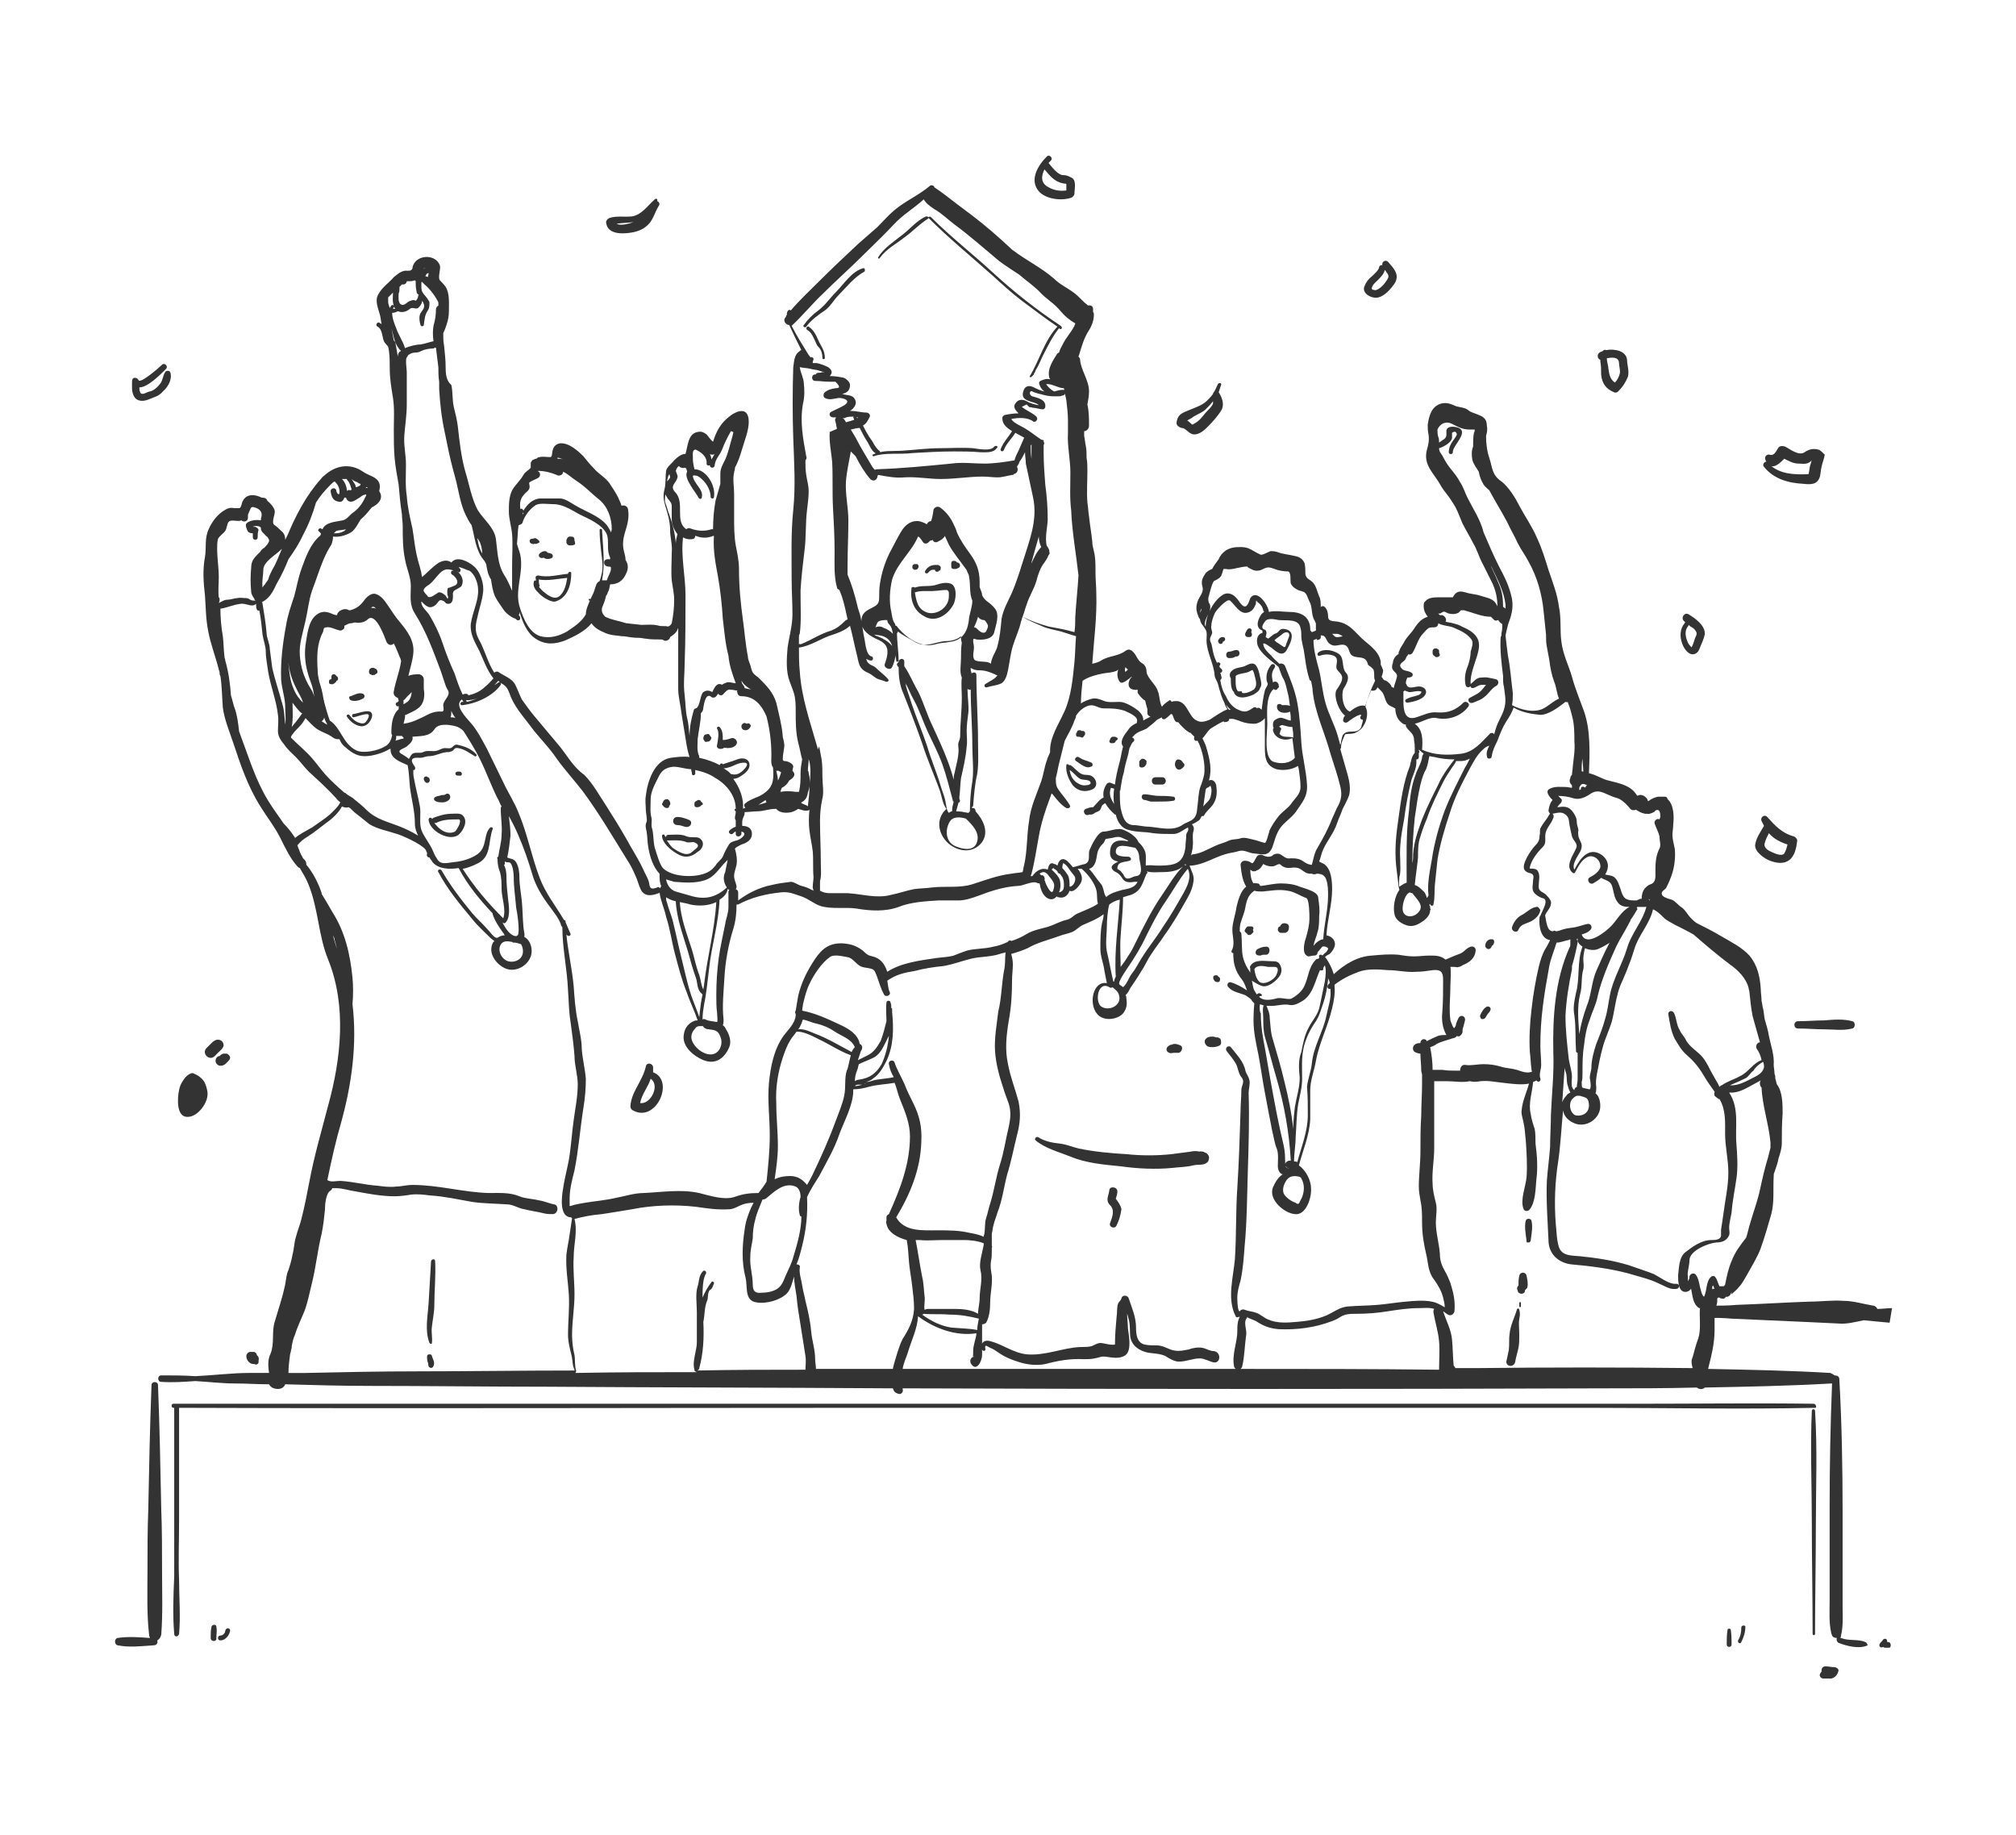 <svg xmlns="http://www.w3.org/2000/svg" viewBox="0 0 248.8 226.4"><style>.win-st0{fill:#333333;}</style><path class="win-st0" d="M226.2 176.1c0 .1.1.3.1.4M225.8 178.2l-.3.6M233.5 161.4c-.6 0-1.2.1-1.8.1-.1-.2-.3-.4-.5-.4-1.2-.2-2.5-.6-3.7-.6-1.4-.1-2.8.1-4.2.1-3 .1-6 .3-9 .4-1 .1-2.1.1-3.1.1.1.5 0 1.1-.4 1.5 1 0 1.9 0 2.9.1l9 .4 4.2.2c1 .1 2.1-.2 3.1-.4 1.1.1 2.1.2 3.2.3M116.1 70c0-.1-.2-.3-.4-.3-.3 0-.5 0-.8.1-.3.1-.6.4-.7.6-.2.3.2.5.4.2.2-.2.3-.3.5-.3h.3v.1c.1.2.4.2.5 0 .2 0 .2-.2.2-.4zM118.1 69.4s0-.1 0 0c-.1-.2-.3-.2-.4-.2-.2 0-.3.1-.3.3v.4c0 .2.1.3.3.3h.2c.2 0 .3-.1.5-.2.2-.3 0-.6-.3-.6zM113.2 69.6h-.3c-.2 0-.2.1-.3.2v.3l.1.1c.1.1.1.1.2.1s.3 0 .4-.2c.1-.1.1-.4-.1-.5zM117.3 72c-.6-.2-1.3 0-1.9.2-.8.2-1.7 0-2.5.3-.1-.1-.3-.1-.4 0-.2 1.4.2 2.8 1.5 3.5 1.4.9 2.9-.1 3.6-1.3.4-.6.6-2.4-.3-2.7zm-.2 1.6c0 1.3-1.4 2.3-2.6 2-1.3-.4-1.4-1.5-1.6-2.5.8-.3 1.7-.1 2.5-.2.4 0 .8-.1 1.2-.1.6-.1.5.4.5.8zM86.5 98.9c0-.1-.1-.2-.3-.2-.1 0-.2.1-.2.1-.1 0-.1.1-.2.1-.1.1-.1.2-.1.3v.1c0 .2.1.3.3.3.1 0 .2 0 .4-.1.1-.1.2-.2.3-.2.1-.1 0-.3-.2-.4zM82.3 98.6c-.2 0-.4.1-.5.4 0 .1-.1.1-.1.2s.1.2.2.3c.1.1.2.2.4.2s.3-.1.3-.3l.1-.1c.1-.2-.1-.7-.4-.7zM84.6 101c-.3-.1-.6-.2-1-.2-.7 0-.7 1 0 1 .3 0 .6.1.9.2.3.1.8 0 .8-.5 0-.3-.4-.4-.7-.5zM86.3 103.4c-.2-.1-.4-.1-.7-.1-.4 0-.7 0-1.1-.2-.6-.2-1.4-.1-2-.1-.2 0-.3.1-.3.3-.1-.1-.2-.2-.2-.3-.1-.1-.3 0-.3.1 0 .9 1.1 1.8 1.8 2.2.9.6 1.8.5 2.6-.2.6-.3 1-1.2.2-1.7zm-.4 1.3c-.1.1-.5.4-.6.5-.7.5-1.7-.2-2.3-.6-.3-.3-.5-.6-.7-.9h.1c.7 0 1.6-.1 2.3.2.3.1.6 0 .9 0 .6.2.7.5.3.8zM90.2 91.1c-.3.1-.6.2-.9.2h-.1c0-.6 0-1.2-.4-1.6-.1-.1-.4 0-.3.2.3.5.1 1.4 0 2-.1.3.1.5.4.5.1 0 .3 0 .4-.1.1-.1.3 0 .5 0 .4 0 .9-.1 1.1-.5.2-.3-.2-.9-.7-.7zM92.2 89.3c-.1 0-.2-.1-.3-.1-.2 0-.4.2-.4.4 0 .3.2.5.5.5s.5-.2.6-.4c.2-.2-.2-.6-.4-.4zM87.5 90.6c-.1-.1-.2 0-.3 0-.3 0-.4.3-.4.5 0 .1 0 .2.1.2 0 .2.2.3.4.2h.1c.2 0 .4-.3.4-.5-.1-.1-.2-.3-.3-.4zM70.9 66.7c0-.1 0-.3-.1-.4-.1-.1-.3-.1-.5-.1s-.4.3-.4.5v.2c0 .2.2.4.4.4s.4 0 .6-.1c.1 0 .1-.3 0-.5zM66.5 66.7c-.1-.1-.2-.2-.4-.3-.2 0-.4.1-.6.1-.1.1-.2.2-.1.4 0 .1.2.2.3.2.1 0 .1.1.2 0h.3c.1 0 .2-.1.2-.1h.1c.1-.1.1-.2 0-.3zM68 68.3c-.1 0-.3-.1-.4-.1-.1-.1-.2-.2-.3-.2-.3 0-.5.1-.7.3-.3.3.1.7.5.5.2.2.6.2.9.1.3-.1.3-.5 0-.6zM70.1 70.8c-1.2.1-2.4.5-3.7.2-.1 0-.3.1-.3.2 0 .2 0 .3.1.4-.1 0-.2 0-.3.1-.2.7.2 1.1.7 1.6.4.4 1.5 1.1 2 .9 1.5-.5 1.9-2.1 1.9-3.5 0-.2-.4-.2-.4.1zm-.9 2.6c-.6.7-1.4.2-2-.3-.3-.2-.5-.5-.7-.7.1 0 .1-.1.1-.1-.1-.3-.1-.5-.1-.8 1.1.2 2.4-.1 3.5-.2-.1.7-.3 1.6-.8 2.1zM56.7 95.2h-.2c-.4 0-.4.5 0 .5h.2c.4.1.4-.5 0-.5zM53 96.1c0-.1-.1-.2-.2-.2-.1-.1-.1-.1-.2-.1-.2 0-.3.1-.3.3 0 .2.2.5.4.5.3 0 .4-.3.3-.5zM55 98c-.1.1-.3.1-.5.1-.2.1-.5.1-.7.2-.3.1-.3.4-.1.5.1.1.2.1.2.1.2.1.5.1.7.1.3 0 .6-.1.8-.3.4-.4 0-1-.4-.7zM57.1 100.6c-.3-.3-.9-.2-1.3-.2-.8 0-1.5.2-2.3.5-.4.2-.1.8.4.6.8-.4 1.7-.4 2.7-.4.4 0 0 .9-.1 1-.2.3-.2.5-.6.6-1.1.3-2.2-.8-2.6-1.7-.1-.2-.4-.1-.4.1 0 1.4 2.7 2.9 3.8 1.8.5-.5 1.1-1.6.4-2.3zM46.3 82.5c-.2-.2-.6-.1-.7.1-.1.2-.1.5.1.6.1 0 .2.1.2.1h.1s.3-.1.1 0h.1l.1-.1c.1 0 .1-.1.2-.1.2-.2 0-.6-.2-.6zM41.5 83.4c-.1-.3-.6-.3-.6.1V83.8c-.2 0-.3.1-.3.3 0 .1 0 .3.2.3.3.1.5-.1.7-.3V84c.3 0 .3-.5 0-.6zM44.8 85.6c-.5-.2-1 .1-1.5.3h-.1c-.2.1-.1.4.1.5.5.2 1.1 0 1.5-.2.3-.2.2-.5 0-.6zM43.6 88.1c-.2 0-.2.4 0 .4.3 0 1.7-.6 1.9-.3.1.2-.2.7-.3.8-.2.3-.5.3-.8.2-.5-.1-1-.6-1.3-1-.1-.1-.4 0-.3.2.4.6 1 1.1 1.7 1.2.7.1 1.2-.5 1.4-1.1.3-1.4-1.8-.4-2.3-.4zM53.6 161.1c0-1.8.2-3.7.1-5.5 0-.3-.4-.3-.5 0l-.3 5.1c-.1 1.7-.5 3.4.1 5 .1.1.3.2.3 0 .1-.6-.1-1.3 0-2 .1-.9.3-1.8.3-2.6zM143.5 95.9h-.9c-.6 0-.6.9 0 .9h.9c.5-.1.5-.8 0-.9zM146.1 94.2l-.1-.1c-.1-.2-.3-.4-.6-.4s-.4.4-.4.6c0 .2.1.5.3.6.3.2.6-.1.8-.3.1-.2.1-.3 0-.4zM140.8 93.7c-.1.1-.2.2-.2.3v.4c0 .2.1.3.3.3.2 0 .4-.1.5-.3.1-.1.1-.3.1-.5-.1-.2-.5-.4-.7-.2zM144.8 98.3c-.6-.1-1.2-.1-1.8-.1-.6 0-1.2-.2-1.8-.2-.4 0-.4.6 0 .7.3 0 .6.2.9.2h.9c.6 0 1.2 0 1.8-.1.3 0 .3-.5 0-.5zM152.6 80.2c-.3 0-.6.2-.9.2-.5 0-.5.8 0 .8.2 0 .4 0 .6-.1.1 0 .1-.1.2-.1h.1c.5 0 .5-.8 0-.8zM154.4 78c.1-.1.1-.3 0-.4-.1-.1-.3-.1-.4 0-.1.1-.2.3-.3.5-.1.2 0 .5.3.5h.2c.2 0 .3-.1.3-.3 0-.2 0-.2-.1-.3zM151.2 78.9c0-.2-.1-.3-.3-.3-.2 0-.4.1-.5.3-.1.1-.1.3 0 .4.1.2.4.2.5 0v-.1c.2-.1.3-.2.3-.3zM155.5 83.5c-.1-.5-.2-1-.5-1.4-.3-.4-.8-.2-1.2 0-.5.3-1.2.2-1.7.6-.4.3-.4.7-.2 1 0 .6 0 1.4.4 1.7v.1c.5.9 1.7.5 2.4.2.3-.2.7-.4.8-.8.3-.4.1-.9 0-1.4zm-.8 1.6c-.3.2-.9.5-1.4.4 0-.1-.1-.3-.2-.2h-.2-.1c-.4-.3-.3-1.5-.3-1.9.3-.3 1.1-.3 1.6-.5.2-.1.5-.3.5-.2.2.3.2.6.3.9.1.4.3 1.1-.2 1.5zM133.5 90.2c-.1-.1-.2-.1-.3-.1-.2 0-.3.1-.3.3-.1 0-.1.1-.1.2s0 .3.2.3.3 0 .5.1c.1 0 .2 0 .2-.1.1-.1.2-.2.2-.3.1-.2-.1-.5-.4-.4zM137.8 91c0-.1 0-.1 0 0-.1-.1-.2-.1-.3-.1h-.2c-.1 0-.2.1-.3.3 0 .1 0 .1-.1.2 0 .2.1.3.3.3.1 0 .3 0 .4-.1.1-.1.1-.2.1-.2.3-.1.3-.4.1-.4zM134.7 94.1c-.2-.1-.5-.2-.8-.3-.3-.1-.5-.2-.8-.4-.3-.1-.6.3-.3.5.5.3 1.2 1 1.8.7.3 0 .3-.4.1-.5zM134.8 95.8c-.4-.3-.9-.1-1.3-.3-.5-.2-.9-.8-1.4-1.1h-.2c0-.1-.3-.2-.3 0-.1.9.3 1.8.8 2.5.6.7 1.5.9 2.4.5.7-.3.6-1.2 0-1.6zm-1 1.1c-.4 0-.7-.2-1-.4-.5-.4-.7-.9-.8-1.5.5.3.8.8 1.3 1.1.4.2 1.2 0 1.3.5 0 .3-.7.3-.8.3zM177.6 80.5v-.2c0-.1-.1-.2-.2-.2 0-.1-.1-.1-.2-.1s-.2 0-.3.1c-.1.1-.1.2-.1.3v.2c0 .1.1.3.2.3l.1.1c.2.2.6 0 .6-.2 0-.1-.1-.2-.1-.3zM159 114.1c-.2-.2-.7-.3-.9 0-.1.1-.1.1-.1.2-.2 0-.3.2-.3.4s.2.4.4.4h.3c.2 0 .3 0 .4-.1.1 0 .1-.1.2-.2.1-.3.1-.5 0-.7zM154.7 114.6c0-.2-.1-.3-.3-.3h-.4c-.2.1-.3.3-.4.5 0 .2.2.3.3.4.1.2.3.2.5.1l.2-.2c.1-.1.1-.2.1-.2-.1-.2-.1-.2 0-.3zM156.3 116.8c-.4 0-.7.1-1.1.3-.2.1-.3.4-.2.6.1.2.4.2.6.2.1-.1.3-.1.4-.1H156.3c.5-.1.5-1 0-1z"/><path class="win-st0" d="M230.2 202.6c-.9-.4-2-.1-3-.5h-.1c.1-.1.1-.2.1-.3.3-1.2.2-2.4.2-3.6v-3.9-7.9c0-5.4-.1-10.8-.4-16.2 0-.4-.3-.5-.6-.5-.1-.1-.3-.2-.5-.3-5-.3-10.1-.4-15.1-.5.4-1.6.8-3.1.8-4.8v-1.7c0-.6.2-1.1.3-1.6.1-.3-.1-.7.2-.7h.1s.1.1.2.1c.3.1.5 0 .6-.2h.2c.3-.1.4-.3.5-.6 0 .3-.1.4.2.1.2-.2.5-.4.7-.7.4-.4.7-1 1-1.5.6-1.1 1.3-2.2 1.7-3.3.5-1.4.9-2.8 1.3-4.2.4-1.5.2-3.1.3-4.7 0-.2 0-.3.1-.5.2-.6.4-1.1.5-1.7.2-.6.4-1.2.4-1.9 0-1.2 0-2.4.1-3.6 0-1.1 0-2.7-.7-3.6-.1-.2-.1-.5-.2-.7 0-.2 0-.4-.1-.6 0-.4-.1-.8-.1-1.1.1-1.2-.4-2.6-.6-3.6-.1-.7-.3-1.3-.5-2-.1-.4-.1-.9-.2-1.3-.1-.3-.1-.6-.2-1 0-.5-.1-1-.1-1.5-.1-1.5-.4-2.9-1.4-4.1-.9-1-2.3-1.7-3.5-2.4-1-.6-2-1.1-3-1.6-.3-.2-.5-.4-.7-.6-.4-.4-.7-1-1.1-1.3-.5-.3-.8-.8-1.3-1-.3-.1-1.4-.3-1.2-.9.1-.2.3-.3.5-.5.2-.4.4-.8.5-1.1.5-1.1.7-2.5.6-3.7-.1-.6-.3-1.2-.3-1.8 0-.4.1-.8.1-1.3.1-.9.1-2.4-.7-3.1 0-.1-.1-.3-.3-.3h-.9c-.4.1-.7.2-1.1.5 0 0-.1 0-.1.1 0-.1-.1-.2-.1-.3-.2-.3-.6-.6-1-.5-.1 0-.2.1-.2.1-.2-.2-.3-.4-.4-.5-.8-.9-2.1-1.1-3.2-1.4-.6-.1-1.5-.7-2.4-.9.1-2.5.2-5.3-.6-7.6-.5-1.4-1.1-2.8-1.5-4.3-.4-1.4-1.1-2.7-1.3-4.3-.2-1.4 0-2.9-.3-4.3-.2-1.6-.8-3.1-1.3-4.6-.4-1.3-.8-2.6-1.4-3.9-.6-1.4-1.5-2.7-2.2-4-.5-1-1.3-2.3-2.2-3-1.2-.8-1.1-1.7-1.5-2.9-.3-.9-.4-1.8-.4-2.7.1-.4.2-.8.1-1.2 0-.7-.2-1.1-1-1.4-.4-.2-1-.3-1.3-.6-.5-.4-1.2-.3-1.8-.6-.8-.4-1.7-.4-2.4.3-.5.5-.7 1.4-.8 2.1 0 .4 0 .8.1 1.2.1.7 0 1.2-.2 1.9-.5 1.9.9 2.9 1.7 4.4.4.7 1 1.3 1.4 2 .6.8.9 1.8 1.3 2.7.4.8.9 1.6 1.3 2.4.5.8.7 1.7 1.2 2.6l1.2 2.4c.4.9.6 1.8.6 2.8-.1-.2-.2-.4-.4-.6-.4-.4-1.1-.5-1.7-.7-.6-.2-1.2-.2-1.8-.4-.4-.1-.7-.2-1.1 0-.2.1-.4.4-.5.6h-2c-.5 0-1.1.1-1.4.5-.2.1-.2.4-.2.6 0 .5.2.9.5 1.3-.7.2-1.2.7-1.7 1.5-.4.6-.9 1-1.2 1.6-.2.4-.5.7-.6 1.1-.1.1-.1.3-.1.4-.4.2-.7.7-.7 1.1-.1.2-.1.4-.1.6.1.5.7.6.6 1.1-.1.5-.3.9-.4 1.4-.1-.1-.2-.1-.3-.2v-.1c-.2-.3-.5-.6-.9-.7-.1-.1-.2-.3-.3-.4.1-.2.2-.6.2-.8-.1-.3-.2-.5-.3-.7v-.4c-.3-1.5-1.8-2.2-2.7-3.2-.8-.8-1.4-1.5-2.6-1.7-.7-.1-1.2 0-1.2-.7 0-.4-.1-.8-.4-1.1-.2-.2-.4-.1-.5 0 0-.4 0-.7-.1-1.1-.4-.8-.4-1.7-1.2-2.2-.3-.2-.6-.4-.6-.9 0-.4 0-.8-.1-1.2-.2-.5-.6-.8-1.2-.9-.8-.2-1.4-.2-2.2-.5-.3-.1-.6-.1-.8-.1-.3.1-1.1.6-1.3.4-.9-.4-1.3-.9-2.3-.9-.7 0-1.2 0-1.9.4-.4.3-.7.6-.9 1.1-.3.4-.6.8-.8 1.2-.3.1-.6.3-.8.5-.4.6-.6 1-.4 1.7.2.7-.4 1.2-.6 1.8-.2.6-.2 1 0 1.6.1.2.1.4.3.6 0 .2.1.4.2.6.2.2.3.4.5.7.2.3.1.9.1 1.3 0 1.4.9 2.9 1 4.3 0 .2.1.4.2.6.3.5.3 1 .5 1.5.1.4.3.9.5 1.3.1.3.2.6.4.8-.7.3-1.3.7-1.9 1.1-.1.1-.2.1-.3.2-.5.2-1.1.4-1.6.1-.5-.2-.8-.8-1.1-1.3-.3-.5-.6-1-1.3-1.1-.3 0-.5 0-.7.1-.1-.2-.2-.3-.4-.1-.3.2-.6.4-.8.7-.3-.5-.3-1.5-.5-1.9-.2-.8-1.3-1.6-1.4-2.4 0-.5-.2-.9-.6-1.1-.6-.4-.6-1-1.2-1.5-.3-.2-.5-.2-.8 0-.9.7-2.1.6-3 1.2-.3.2-.7.3-1.1.4.2-2.9.6-5.8.5-8.7 0-.8-.1-1.7-.1-2.5v-.3c0-.8 0-1.6-.2-2.4-.1-.4-.2-.8-.2-1.2-.1-1-.3-2.1-.4-3.1-.1-.6-.1-1.1-.2-1.7-.1-1.3 0-2.6 0-3.9 0-.5 0-1.1-.1-1.6 0-.5 0-1-.1-1.5-.1-.4-.1-.8-.2-1.2v-.6c.3 0 .6-.3.6-.7 0-.8 0-1.7-.2-2.6.1-.5.2-1.1.2-1.6 0-1.4-1-2.6-1.1-3.9 0-.2-.1-.3-.2-.4 0-.1.1-.2.1-.3.3-1 .6-2 1.1-2.8.4-.6.7-1.3.7-2.1 0-.1 0-.2-.1-.3v-.4c0-.3-.3-.5-.6-.4-.7-.5-1.1-1.1-1.8-1.6-.8-.6-1.7-1-2.4-1.7-1.6-1.4-3.5-2.3-5.2-3.6-1.6-1.5-3.2-2.9-4.9-4.2-.7-.5-1.3-1-2-1.5-.9-.7-1.8-1.4-2.7-2 0-.2-.3-.3-.5-.2-1.4 1.2-3.1 1.9-4.5 3.1-.7.6-1.3 1.3-2 2l-2.4 2.1c-1.6 1.5-3.2 3-4.7 4.5-1.2 1.2-2.5 2.4-3.6 3.7-.1-.1-.3-.1-.4.1-.1.2-.1.3-.1.5-.1 0-.1.1-.1.2l-.1.1c-.3.4.1.9.5.9.5 1.1 1 2.1 1.5 3.1-.1 0-.2.1-.3.2-.6.4-.6 1.3-.7 1.9-.1 2.9-.1 5.8 0 8.8.1 2.9.3 5.8 0 8.8-.3 2.9-.2 5.8-.2 8.6 0 1.4.1 2.9.1 4.3s-.4 2.7-.6 4.1c-.1 1.2-.2 2.5.1 3.7.2.7.5 1.3.7 2 .2.7.2 1.5.2 2.2 0 1.3 0 2.5.3 3.8.2.7.3 1.4.5 2.1-.1.6-.2 1.1-.2 1.7 0 .8 0 1.5-.2 2.3h-.4c-.7-.1-1.3-.1-1.9 0 .1-.2.1-.4.2-.5.4-.2.7-.5.9-.9.5-.3.9-.7.4-1.2 0-.2.1-.4.1-.5 0-.2-.2-.4-.4-.5-.2-.1-.4-.2-.7-.2-.1 0-.2-.1-.2-.2 0-.6.2-1.4.2-1.7 0-.3-.1-.7-.2-1.1v-.1c-.1-1.3-.5-2.8-.8-4.1-.4-1.3-1.2-2.1-2.1-3-.2-.2-.4-.3-.6-.5-.4-.3-.4-1-.6-1.4-.1-.3-.2-.5-.2-.8-.3-1.5-.4-3-.6-4.4-.3-2.2-.5-4.2-.5-6.4 0-1-.2-1.9-.4-2.9-.2-1.2-.2-2.3-.2-3.5v-2.9c0-.8-.2-1.8 0-2.6 0-.2.1-.3.1-.5v-.1c.6-1.1.8-2.1 1.2-3.3.3-.9.7-2.2.4-3.1-.4-1.1-1.7-.4-2.3.1-.4.3-.9.8-1.2 1.3-.4.6-.6 1.2-.8 1.8-.3-.2-.6-.7-.8-.9-.4-.3-.7-.4-1.1-.3-1.2.2-1.2 1.7-1.5 2.7-.5 0-1 .4-1.4.8-.3.4-.9.8-1 1.3-.1.8 0 1.5-.2 2.3-.2.8-.1 1.3.1 2 .3 1 .6 1.9.6 3 0 .9.3 1.8.2 2.8 0 1.1-.1 2.3 0 3.4.1.8.3 1.6.3 2.4 0 1-.1 1.9-.3 2.9-.1.2-.3.4-.5.4-.3-.1-.7 0-1.1-.1-.7-.2-1.5-.1-2.2-.1-.6-.1-1.1-.1-1.7-.2h-.1c-.9-.3-1.8-.4-2.6-.8-.3-.3-.5-.6-.4-1.1.2-.5.4-1 .5-1.5.1-.1.2-.3.2-.4.2-.3.2-.6.3-1 .9 0 1.6-.4 2-1.4.3-.6.2-1.2-.1-1.6 0-.4-.1-.7-.2-1.1-.2-.8-.1-1.5.1-2.2.3-1 .6-1.9.4-3-.1-.4-.5-.5-.8-.4-.1-.4-.3-.7-.4-1-.3-.6-.7-1.2-1.1-1.8-.5-.7-1.3-1.1-1.9-1.8-.5-.5-.9-1-1.3-1.5-.7-.7-1.8-1.7-2.9-1.6-.5.1-.8.4-.9.9-.1.2 0 .8-.3.8-.4 0-.9-.1-1.3 0-.2 0-.3.1-.4.2-.1 0-.2 0-.3.1-.2 0-.3.2-.4.4v.6c-.2.3-.7.5-.9.9-.4.7-1 1.2-1.4 1.9-.4.8-.4 1.8-.4 2.6 0 .9.3 1.8.4 2.8.1 1.3 0 2.6 0 3.9v3.1c-.3-.7-.6-1.4-1-2-.8-1.3-.8-2.9-1-4.4-.2-1.4-1.5-2.4-2.2-3.5-.8-1.4-1.1-3.3-1.6-4.9-.5-1.8-.7-3.7-.9-5.5-.1-.8-.3-1.6-.5-2.4-.2-.9-.1-1.8-.3-2.7-.6-.5-.7-1.3-.7-2.1 0-1-.1-1.8-.2-2.8-.1-.5-.1-1-.1-1.5.2-.4.3-.7.4-1 .2-.6.3-1.1.3-1.7v-.2c0-.8.1-2-.4-2.8-.2-.3-.5-.6-.7-.8-.3-.3.1-1.4 0-1.8-.5-1.6-3.2-1.4-3.4.3-.1.4-.6.3-.9.3-.6.1-.9.4-1.4.8-.6.7-1.5 1.3-1.9 2.1-.5.8 0 1.8.2 2.6.1.4.1.7.2 1.1-.1-.1-.2-.1-.3-.2-.3-.1-.5.4-.2.5.7.4.5 1.5.9 2s.4.3.5 1c.1.7.1 1.5.1 2.2 0 1.2.2 2.4.4 3.6.2 1.3.1 2.7.1 3.9 0 1.2 0 2.4.1 3.5s.3 2.2.5 3.3c.1 1.2.2 2.4.4 3.6 0 .5.1 1 .1 1.5 0 1.4 0 2.8.3 4.2.2 1.1.7 2.1.7 3.2 0 1.3-.2 2.3.5 3.4 1.4 2.2 2.3 4.7 3.2 7.1l.6 1.8c.2.6.6.7.2 1.4-.2.3-.5.7-.5 1 0 .3.2.8-.2.8-1.2-.1-1.8.5-2.8.9-.6.3-1.2.5-1.9.6.1-.4.2-.7.2-1.1h.1c.6-.3 1.7-.7 2-1.4.3-.5.3-1.3.2-1.8v-1.2c0-.3-.3-.6-.6-.6-.4 0-.9 0-1.3.2.2-.9.5-1.8.6-2.7.2-1.6-.7-2.8-1.7-4-.6-.7-1-1.4-1.5-2.1-.4-.6-.8-1.1-1.4-1.3-.5-.2-1.1.3-1.4.7-.5.7-1 1.1-1.8 1.3-.1 0-.2 0-.3-.1-.4-.1-.7 0-1 .2-.2.2-.3.3-.3.5-.2 0-.5-.1-.7-.2-.7-.3-1.3-.3-1.9.2-1 .8-1.1 2.6-1.3 3.7-.2 1.7.1 3.1.7 4.7.2.5.3 1.1.4 1.7-.1-.4-.3-.8-.5-1.1-.8-1.3-1.2-2.6-1.3-4.1-.1-1.4.4-2.8.7-4.2.3-1.3.4-2.5.8-3.7.5-1.3.9-2.6 1.4-3.8.3-.7.6-1.3 1-1.9.1-.3.2-.6.2-1 .7.1 1.5-.1 2.2-.5.5-.3.9-1.1 1.2-1.6.5-.4.9-.9 1.3-1.4l.1-.1c.8-.4 1.5-1.1.9-2 .1-.4.1-.8 0-1-.3-.8-1.3-.9-2-1.4-1.6-1.1-3.4-.8-4.8.5-.2.1-.3.3-.4.4-1.8 2-3.1 4.5-4.1 6.9l-.3.6c0-.4-.1-.8-.5-1.1-.2-.2-.5-.5-.8-.7-.5-.3.1-1.3 0-1.8-.1-.4-.5-.9-.9-1.2-.1-.3-.3-.4-.7-.4-1-.5-2.2-.5-2.5.9-.1.2-.1.4-.3.4h-.6c-.4-.1-.8 0-1.1.2-.9.5-1.6 1.4-2 2.3-.6 1.2-.3 2.3-.5 3.5-.3 1.6-.2 3.1 0 4.8.1 1.5.1 2.9.4 4.4.3 1.6.9 3.1 1.3 4.7 0 .1.1.2.1.4 0 .1 0 .3.1.4.2 1.3.2 2.6.3 3.9.2 1.5.8 2.9 1.3 4.4.9 2.7 1.8 5.4 3.4 7.9.8 1.3 1.7 2.4 2.4 3.8.6 1.2 1.2 2.5 2.1 3.5.1.1.2.2.3.2.4.7.8 1.3 1.1 2.1 1.2 3 1.2 6.3 2.4 9.2 2.3 5.7 1.6 12.2 0 18-.8 3.1-1.7 6.1-2.3 9.3-.3 1.6-.6 3.1-1 4.7-.2.8-.5 1.5-.7 2.3-.2.6-.2 1.4-.4 2.1-.1.6-.3 1.3-.5 1.9-.3.6-.3 1.5-.5 2.2-.3 1.4-.8 2.8-1.2 4.2-.4 1.3 0 2.6-.5 3.9-.4.8-.3 1.6-.2 2.4h-2.4c-2.2 0-4.5.3-6.7.4-1.4-.1-2.8-.1-4.2-.1-.5 0-.5.8 0 .8 1.4.1 2.8 0 4.2-.1 1.7.1 3.3.3 5 .3 1.3 0 2.7.1 4.1.1.1.2.3.4.6.5.7.2 1.2 0 1.4-.5 3.5.1 7 .2 10.5.2 7.3 0 14.5.1 21.8.1 14.2.1 28.4.1 42.7.2.1.4.3.6.8.7.3 0 .5-.3.4-.6v-.1c28.9.1 57.9.1 86.8 0 3.7 0 7.5 0 11.2-.1.4.3.8.2 1 0 5.2-.1 10.4-.2 15.6-.5h.1c-.2 5-.3 10-.3 15v11.8c0 1.3-.1 2.7.2 4 0 .1.1.2.1.3.1.2.3.3.6.3-.1.2 0 .5.2.6 1 .4 2.6.8 3.6.3 0 .2 0-.3-.3-.4zm-82.1-127c0-.1 0-.1 0 0 0-.2.1-.4.2-.5 0 .1-.1.3-.2.5zM50.2 86l.6-.6c0 .3-.1.6-.2.8-.2.4-.5.5-.8.7v-.5c.2-.1.3-.3.4-.4zm161.1 73.1c0-.2 0-.4.1-.5.1.1.1.3.2.4-.2 0-.2 0-.3.1zm6.3-28.1c0 .1.1.3.1.5v.2c-.1.4-.4.8-1 1.1-1 .5-2.1 1.2-3.2 1.1.7-.3 1.4-.6 2-.9.3-.2.6-.7.9-.9.3-.5.7-.8 1.2-1.1zm-22.4-35.9c0-.5 0-1 .1-1.5 0 .5.1 1.1.1 1.6-.1 0-.2 0-.2-.1zM195 97c0-.1 0-.1 0 0 .2-.4.5-.3.9-.1-.1 0-.2.1-.2.2 0 0-.1 0-.1.1-.1-.2-.5-.2-.5.1v.1c-.1 0-.2.1-.2.1 0-.3 0-.4.1-.5zm1.2 1c1-.7 1.6-.2 2.6.2.4.2.7.2 1.1.4.5.3.9.7 1.3 1.2.2.2.5.2.7.1.3.2.6.4 1.1.5h.2c.3.1.7-.1.9-.2.1 0 .1-.1.2-.2.2-.1.4-.1.5.1.1.2.1.4.1.7 0 .1-.1.2-.1.3-.3-.2-.7.2-.6.5.2.6.5 1.1.6 1.6 0 .4.1.7.1 1.1 0 .2-.1.4-.2.6-.4.9-.4 1.8-.4 2.7 0 .5.1 1.3-.6 1.5-.3.1-.5.3-.7.5-.3.4-.4.8-.4 1.3h-.2c-.1.1-.3.1-.4.2h-.3c-1.1 0-1.4-.3-1.7-1.4-.2-.5-.3-1-.7-1.4-.3-.3-.8-.3-1.2-.4.5-.8.5-1.7-.4-2.4-1.6-1.1-2.7.4-3.4 1.8-.4-.7.6-1.9.8-2.4.3-.8-.1-1-.3-1.7 0-.2-.1-.5 0-.7 0-.3-.2-.7-.2-1 0-.5-.1-.7-.4-1.2-.6-.9-1.2-.8-2-.7.1-.2.2-.3.4-.5s.2-.5 0-.6l-.3-.3c.6 0 1.3.1 1.9.3.7.2 1.4-.1 2-.5zm7.4 13.1s0 .1 0 0c-.1 0-.1-.1-.1-.2.1.1.1.2.1.2zm-7.4 23.3h-.1c-.3-.1-.5-.1-.8-.2-.1-.1-.1-.3-.1-.7.1-.3.1-.7.1-1.1 0-1.2 0-2.3.2-3.5.1-1 .3-2.1.7-3.1.3-1 .8-1.9 1-3 .5-2.1 1.4-4.1 2.3-6.1.5-1 1.1-1.9 1.6-2.9.1-.1.1-.3.2-.4.3-.4.5-.8.7-1.1.1-.1.1-.2 0-.3 0 0 0-.1.1-.1h.9c.1 0 .2 0 .2-.1-.4 1.8-1.9 3.4-2.4 5.2-.6 2-1.7 3.7-2.1 5.7-.2 1-.3 2-.6 3-.3 1.1-.7 2.1-1.1 3.1-.3.9-.6 2-.6 2.9 0 .4-.2.8-.2 1.3.1.5.2 1.2 0 1.4zm-5.3-23.9c-.4-.5-1.1-.4-1-1.3 0-.5.2-1.2-.1-1.7-.1-.2-.3-.3-.5-.3-.3-.1-.6.1-.5-.2.2-.9.9-1.8 1.6-2.5.4-.4.3-.8.3-1.3 0-1 .7-1.4 1-2.3.1-.2 0-.4-.1-.5.6-.1 1.1-.3 1.6.1s.4.8.5 1.3c.1.5.2 1 .3 1.4.2.6.8.9.5 1.5-.4.9-1.4 2.2-.4 3 .1.1.3 0 .3-.1.4-.7.7-1.4 1.4-1.8.8-.5 1.8.3 1.7 1.2-.1.5-.8 1-1.2 1.2-.6.2-.2 1 .3.8.3-.2.7-.4 1-.7.6.4 1.2.3 1.4 1.2.2.7.2 1.3.7 1.9.3.4.8.5 1.4.5-1 .5-1.6 1.7-2.3 2.4-.6.6-3 2.6-3.6 1 .3-.1.7-.2 1-.5.4-.3.2-.9-.3-.8-.5.1-1 .3-1.5.4-.5.1-1 .1-1.6.3-.3.1-.5.2-.8.2-.1-.1-.3-.1-.3 0h-.1c-.7 0-.8-1.4-.9-1.9v-.1c.2-.5.7-.9.7-1.4.1-.2-.1-.6-.5-1zm4.5 7.8c0-.4.1-.9.2-1.3.5.2 1.1.3 1.6.1.5-.2 1-.5 1.5-.8l-.1.1c-.6 1.1-1.1 2.3-1.6 3.4-.6 1.4-.6 3-1.2 4.4-.4 1.1-.7 2.2-.9 3.4-.1-1.6-.3-3.3.1-4.9.3-1 .1-2.1.4-3.1.1-.4 0-.9 0-1.3zm-.7-2.2c0-.1-.1-.1-.1-.1 0-.1 0-.2.1-.2v.3zm-.7 3.1c.3-1 .5-1.9.7-2.9v-.2c.1.3.3.5.6.7-.7 1.8-.3 3.9-.8 5.7-.2 1-.4 1.8-.2 2.8.2 1.5.1 2.9.2 4.4 0 .1.1.2.2.2v3.3c0 .3-.1.6-.1.9-.2.1-.3.2-.3.4-.5-.3-.3-1.1-.3-1.6 0-.8-.3-1.5-.4-2.3-.2-1.8-.4-3.5-.4-5.3.1-1.9.4-3.8.8-5.7v-.4zm-.7 13.3c.1.5 0 1 .2 1.5.1.4.2.6.3.8-.2.1-.4.2-.5.4-.2.2-.4.5-.5.8.1-1.5.2-2.9.3-4.3 0 .2.1.5.2.8zm.6 3.3c.1-.2.4-.5.7-.6h.4c.2.1.4.1.6.2.4.1.5.6.5 1 0 .9-.8 1.4-1.7 1.2-.6-.3-.8-1.2-.5-1.8zm-12.8-74.4c-.3-.6-.5-1.3-.9-1.9-.3-.6-.8-1.2-1.2-1.7-.4-.5-.7-1-1-1.6-.2-.3-.4-.5-.4-.9.7-.2 1.6-.8 1.6-1.3v-.6c.3-.2.5-.2.6.2-.1.3-.3.5-.5.8-.3.4-.5.9-.5 1.4 0 .3.5.3.5 0-.1-.8 2.3-2.7.4-3.1-.4-.1-1.2-.1-1.2.5 0 .4.1.7-.3 1-.2.1-.4.3-.6.4 0-.2 0-.5-.1-.7-.1-.3-.1-.6-.1-.9.3-.7 1-1.1 1.8-.7.8.4 1.3.7 2.2.7h.6c0 .1 0 .3-.1.4-.1.6-.1 1.1-.1 1.7-.2.5-.2 1-.1 1.6.1.5.5 1 .8 1.5.1.6.3 1.1.6 1.6.2.3.5.5.7.7.7 1.3 1.5 2.6 2.2 3.9.4.9.9 1.7 1.3 2.6.4.8 1 1.6 1.4 2.4 1 1.8 1.6 3.9 1.8 6 .1 1 .2 1.9.3 2.9 0 .5 0 1 .1 1.5s.2 1.1.3 1.6c.1.9.3 1.9.6 2.7.3.7.3 1.4.6 2.1-.7.3-1.3.9-1.9 1.2-1.1.6-2.8.2-3.9-.4.1-.5.1-.9.1-1.5-.2-1.5-.3-3.1-.6-4.6-.1-.7-.2-1.6-.3-2.5.1-.5.2-.9.3-1.3.4-1.1.7-2 .5-3.2-.3-1.5-.9-2.7-1.6-4-.7-1.4-1.3-2.8-1.9-4.2-.4-1.6-1.3-2.9-2-4.3zm2.6 7.8c.1.3.2.5.4.8.7 1.5 1.5 2.9 1.7 4.6v.5c-.1-.1-.2-.2-.3-.2 0-1-.1-1.9-.5-2.8-.4-1-.9-2-1.3-2.9zm-10.9 12.9c0-.3.5-.5.6-.7.1-.1.1-.2.2-.4.1-.1.2-.2.2-.3.1.1.3.1.5-.1.5-.8.7-1.8 1.3-2.4.2-.2.4-.5.7-.7.2-.1.4-.1.7-.1.3 0 .5-.2.5-.5.5.3 1.2.3 1.8.5.9.4 1.7.7 2.3 1.5.3.4 0 1.1-.1 1.5 0 .6-.2 1.4-.4 1.9-.3.7-.4 1.6-.2 2.3 0 .1.2.2.3.2.1 0 .2-.1.3-.1 0 .1.1.2.2.2.4 0 .7-.4 1.2-.4h.5c-.2.2-.3.4-.5.6-.4.5-1 .7-1.5 1-.4.2-.1.8.4.6.5-.2 1.1-.4 1.5-.8.5-.4.8-1 1.4-1.3.3-.2.3-.7-.1-.8-.6-.1-1.1-.3-1.7-.2h-.1c-.6 0-.9.5-1.3.8-.1-1.1.5-2.5.8-3.5.2-.7.4-1.5 0-2.2-.4-.7-1.2-1.1-1.9-1.4-.3-.2-.7-.3-1.1-.4-.3-.1-.6-.1-.9-.2.2-.3-.1-.7-.4-.8h-.3l-.2-.2c.2 0 .3 0 .4-.1.4-.3.5 0 .9.1s.8.1 1.2-.1l.3-.3h.4c1.1.3 2.2.8 3.3.8l.4.4c.1.1.3.1.5 0 .1.2.3.4.5.5 0 .4 0 .8-.1 1.1 0 .2 0 .4-.1.5-.1 1.6.1 3.2.3 4.8v.3c0 .3 0 .7.1 1 .1.9.3 1.6.1 2.5-.2.9-.7 1.6-1 2.4-.1.3-.2.6-.3 1-.1-.2-.4-.2-.5-.1-1.1 1.1-2 2.3-3.6 2.5-1.6.2-3.3.2-4.8-.5.1-1.2.1-2.5-.9-3.2.9-.2 1.9-.9 2.7-.7 1.4.3 3-.2 3.9-1.4.3-.4-.3-.8-.6-.5-.9.9-1.9 1.3-3.2 1.2-1-.1-1.6.3-2.6.6-1.5.5-1.6-1-1.6-2v-1.2c.1 0 .1-.1.2-.1.1.1.3.1.5.2.5 0 .9-.2 1.4-.1.2 0 .1.2 0 .3-.2.2-.4.2-.7.3-.4.1-.8.2-1.1.4-.2.2 0 .4.2.4.7-.1 2.2-.4 2.3-1.3 0-.5-.5-.7-.9-.7-.5 0-1.3.4-1.5-.2 0-.1-.1-.1-.1-.2 0-.3.1-.5.2-.7.2 0 .3 0 .5-.1s.2-.4 0-.5c-.3-.2-.6-.2-.9-.3-.1 0-.1-.1-.2-.1-.3-.3-.3-.4-.3-.5zm3.5 28.4c-.1.1-.1.2-.2.3-.1-.3-.2-.7-.5-.9-.3-.3-.6-.6-1-.7.1-1.1.3-2.3.4-3.4 0-.9 0-1.8.3-2.6.2-.7.5-1.5.8-2.2.5-1.5 1.3-3.1 2-4.5.3-.6.7-1.2 1.1-1.8.2-.3.4-.5.5-.8h.6c.4 0 .7-.1 1.1-.3-.2.4-.4.8-.6 1.1-.9 1.8-1.8 3.5-2.5 5.3-.7 1.9-1.3 4-1.6 6.1-.2 1.2-.6 2.9-.4 4.4zm-3.5-4.6c-.1-1.6.2-3.3.5-4.9.2-1.6.5-3.2.9-4.8.2-.6.6-1.4.6-2.1v-.4c.2 0 .3-.1.3-.3v-.5c.1-.1.1-.2 0-.3v-.1c.2.1.3.3.5.4l.1.1c-.1.1-.2.3-.2.5-.1.7-.6 1.4-.8 2.1-.5 1.3-.7 2.8-.8 4.3-.4 3-.3 6-.3 9-.3.1-.6.3-.9.5-.1-.4 0-.8 0-1.2.2-.6.1-1.4.1-2.3zm3.2-11c.2-.5.3-1.1.4-1.6.2 0 .4.1.6.1.8.2 1.6.3 2.5.3-.3.4-.7.9-.9 1.2-.4.6-.8 1.2-1.1 1.9-.7 1.4-1.4 2.8-2 4.3-.5 1.4-1 2.7-1.1 4.3 0 .4 0 .7-.1 1.1 0-1.9.1-3.7.3-5.6.2-1.4.4-2.8.7-4.1.2-.8.4-1.4.7-1.9zm-2 15.2c.1.1.2.1.3.1.5.7 1.5 1.5.8 2.3-.6.8-2 .8-2-.4 0-.6.3-1.8.9-2zm-4-25.3l.5.5c.2.2.3.5.4.8.1.3.2.6.4.8.2.2.5.3.7.4 0 0 .1.1.2.1 0 .6.2 1.3.7 1.7.2.2.4.3.6.3v.2c.3.6.9.8 1 1.5 0 .3.1.7.1 1 0 0-.1 0-.1-.1l.1.1v.8c-.4.4-.5 1.2-.6 1.6-.8 2-1.1 4.2-1.4 6.4-.3 2-.5 3.9-.3 5.9.1.8.2 1.7.3 2.5 0 .2.1.4.1.5-.6.8-.8 2.2-.6 3 .1.7.9 1.2 1.6 1.4.8.2 1.4-.2 2-.6.5-.4.8-.8.8-1.3.1-.1.1-.1 0-.2v-.1c0-.1 0-.2-.1-.3 0-.1 0-.1.1-.2v.1c.1.2.4.2.4 0 .2-.8.1-1.7.2-2.6.1-1 .2-1.9.3-2.9.3-1.9.9-3.9 1.5-5.7.6-2 1.5-3.7 2.5-5.6.5-.9.9-1.7 1.7-2.4.2-.2.4-.3.7-.4-.2.4-.4.8-.3 1.3 0 .4.6.4.6 0 .1-.7.4-1.3.7-1.9.3-.8.6-1.6 1.1-2.4.4-.6.7-1.1.9-1.7 1 .6 2.2.8 3.3.9 1 0 2.2-.9 3.1-1.6.1 0 .2.1.3 0v.1c.2.5.4 1.1.5 1.6.3 1 .3 2.2.3 3.2.1 1-.1 2.1-.2 3.1 0 .3-.1.7-.1 1-.1.1-.2.2-.2.4-.2.4 0 .7.2.9v.3c-.2 0-.5-.1-.8-.1-.6 0-1.3-.1-1.9.2-.7.3-.1 1 .3 1.4-.3.4-.4.7-.5 1.3 0 .1.1.3.2.4l-.1.1c-.3.6-.8 1.1-1.1 1.7-.1.3 0 .6-.1.9 0 .6-.2.9-.6 1.3-.4.4-1.8 2.4-1.2 3 .2.2.2.2.5.3.6.1.6.4.5.9 0 .5-.2 1.1.1 1.5.2.3.7.6 1 .7 1 .1 0 1.6-.2 2.2-.1.1-.1.1-.1.2-.1 1 .1 2.6 1.3 2.8-.2.4-.4.8-.6 1.1-.4.7-.6 1.4-.8 2.2-.4 1.7-.7 3.5-.9 5.3-.2 1.7-.3 3.5-.2 5.2.1.7.1 1.4.2 2.1 0 .1 0 .2.1.3-.6.3-1.3 0-1.9-.2-.7-.2-1.4-.2-2-.4-.7-.2-1.3-.3-2.1-.3s-1.5.2-2.2.1c-.5-.1-.7.3-.7.7h-.5c-.6 0-1.1 0-1.7-.1h-1.2c0-.9-.1-1.8-.3-2.8.3-.1.6-.2.8-.4.6-.3 1.1-.4 1.7-.6.2-.1.5-.1.6-.2.1-.1.2-.1.2-.2.1.1.3.1.4 0 .2-.2.3-.3.3-.6v-.2c.1-.3.2-.7.3-1.1.1-.5-.5-.8-.8-.3-.1.2-.2.4-.3.7 0 .2-.1.4-.2.5-.1.3-.5-.9-.5-.9-.2-1.4 0-2.9 0-4.4 0-.5.1-1.5 0-2.2h.5c.2 0 .4.1.5 0 .3 0 .4-.2.7-.3.7-.3 1.3-.8 1.4-1.6.1-.4-.2-.7-.6-.6-.6.2-.8.7-1.4.9-.6.2-1.2.5-1.7.7-.6-.5-1.2-.5-2-.5-.6 0-1.3.1-1.9.1-.7 0-1.3-.1-1.9-.2-1.1-.1-2.2 0-3.3.1-1.8.1-3.4 1.1-4.7 2.3-.2-.7-.5-1.3-.9-1.9l-.1-.1s0-.1-.1-.1c.2-.2.4-.3.6-.4.4-.4.8-1 .6-1.5-.1-.4-.5-.7-1-.8.1-1.9.7-3.8.7-5.7 0-1-.1-2.5-1-3.1l-.6-.3c.2-.5.3-1.1.5-1.5.5-1.1 1.3-2 1.7-3.2.2-.6.5-1.2.7-1.8.3-.6.6-1.1.8-1.7.3-1.2-.2-2.5-.5-3.6l-.6-2.1c.1 0 .1-.1.1-.2 0-.6.3-1.1.5-1.6.4-.1.9 0 1.3-.2s.8-.5 1-.9c.4-.6.6-1.7.2-2.3.1-.2.1-.3.1-.5l.6-1.5c.6.1.7-.2.8-.4zm-8.6 52.8c0 2-.8 3.9-1.3 5.8-.1-.1-.2-.1-.4-.1 0-1 .2-2 .2-3 .1-1.3.1-2.7.3-4 .2-1.1.5-2.1.5-3.2 0-1.3-.1-2.6.2-3.9.3-1.2.8-2.2 1.5-3.2.5-.8.6-1.4.9-2.2.3-.9.5-1.9.6-2.9v-.2c.1.2.2.4.2.6l-.2.2c-.2.3 0 .6.3.5v.2c.1 1-.3 2.1-.5 3.1-.4 2-1.6 3.8-1.8 5.9-.1 1-.5 1.9-.6 2.9.1 1.1.1 2.3.1 3.5zm-5.8-16c.8.4 2-.6 2.4-1.3.2-.4.2-.8 0-1.2-.2-.5-.6-.5-1.1-.5-.8 0-2.1-.3-2.6.6-.1.1 0 .2 0 .3v.5c-.4-.6-.7-1.1-.9-1.9-.2-.9-.1-1.9-.2-2.9 0-.1-.1-.2-.2-.3 0-.3 0-.7.1-1 .2-.7.5-1.3.6-2 .2-1 .4-1.5 1.1-2 .3.1.7.1 1 .1 1.1-.1 2-.3 3.1-.1.8.1 1.5.6 2.3.9.4.1.4 2.2.4 2.5 0 .8-.2 1.6-.4 2.3-.2.6-.4 1.4-.2 2 .1.2.3.4.5.4s.4-.1.7-.1c.3 0 .4-.2.4-.4.2-.2.4-.5.6-.7.2-.1.8.1.7.3-.1.2-.2.4-.4.5l-.3.3c-.1-.2-.5-.1-.4.1v.2l-.1.1c-.1 0-.2 0-.3.1-.9.9-.9 2.1-1.4 3.2-.3.7-.9 1.2-1.6 1.6-.4.2-1.4-.2-1.9 0-.8.2-1.6.3-2.1-.2 0-.1.1-.1.2-.1s.2-.1.1-.2c-.2-.2-.4-.2-.6 0-.1-.2-.2-.3-.3-.5-.2-.4-.2-.8-.3-1.2.5.3.8.5 1.1.6zm-.8-2c.3-.6 1.2-.4 1.7-.3h.8c.7 0 .3.9.1 1.2-.4.5-1.3 1-1.9.7-.5-.4-.6-1.1-.7-1.6zm7.9-8.7c0-.4-.2-.6-.5-.8-.5-.3-1.2-.5-1.8-.7-.7-.3-1.5-.4-2.3-.4-.8 0-1.6.2-2.4.3h-.2c0-.1-.1-.3-.3-.3-.2 0-.4-.1-.5 0-.3-.4-.4-1.1-.4-1.7.2.2.5.3.8.1.5-.2.6-.5.8-.8.3.2.7.3 1.1.3.2 0 .4-.1.6-.2.4-.2.4 0 .7.2.7.4 1.2 0 1.9.2.6.2.8.7 1.5.7h.2c.2.1.4.1.6 0 .5 0 1 .1 1.2.8.2.6.2 1.3.2 1.9 0 1.8-.5 3.6-.6 5.4h-.1c-.4.1-.8.4-1.1.8.1-.6.4-1.2.5-1.7.2-.6.2-1.3.2-2 .1-.7 0-1.4-.1-2.1zm-2.3 22.1c0 1.2-.4 2.4-.6 3.6-.1.9-.2 1.8-.2 2.7-.2-2-.6-3.9-1.1-5.9-.4-1.7-.9-3.4-1.4-5.1-.3-.9-.3-1.8-.4-2.7 0-.6-.2-1-.4-1.5h.3c.9.1 1.7-.3 2.6-.1.6.1 1.2-.3 1.7-.6 1.2-.9 1.4-2.4 2-3.7.2.1.5 0 .4-.2 0-.1.1-.2.2-.4.2.6.1 1.3 0 2-.2 1-.4 1.9-.6 2.9-.2 1.2-.9 1.8-1.4 2.8-.5.9-.7 2-.9 3-.4 1-.3 2.1-.2 3.2zm-4.9-9.1c.2.1.4.1.5.2-.1 0-.1.1-.1.1-.1.5 0 .9 0 1.4 0 .8 0 1.5.2 2.3.5 1.7.9 3.3 1.4 5 1 3.4 1.6 6.8 1.8 10.3h-.2c-.5.1-.7.6-.2.9.1 0 .1.1.2.1-.1 0-.2-.1-.4-.2-.1-.3-.1-.6-.1-.9 0-.9-.1-1.5-.3-2.3-.5-2.1-.9-4.2-1.3-6.4-.4-2.1-.7-4.1-1.1-6.2-.2-1.1-.3-2.2-.3-3.2-.1 0-.2-.6-.1-1.1zm4.9 21.3c.1.1.2.1.2.2.4.7.4 1.5.1 2.3l-.3.6c-.1.3-.3.3-.5.1-.6-.2-1.1-.6-1.4-1-.3-.5-.1-1.1.1-1.5.4-.8 1-.9 1.8-.7zm4.5-67c.3 0 .5.1.8.3-.4.1-.8.2-1 0l-.3-.3h.5zm-1.9.5v-.3c.2 0 .4 0 .6.3.2.4.3.7.8.9.5.2 1.1-.2 1.6 0 .6.3.4 1 .9 1.3.6.4 1.6-.1 1.9 1 0 .2.3.3.4.4l.3.3c.1.3.1.6.1 1 0 .2.1.3.1.4-.5 1-.9 2.1-1.2 3.1-.6-.2-1.3.2-1.9.7-.9-.3-1.1-2.1-.8-2.8.3-.5.9-1.4.3-2-.6-.7-.1-1.9-1-2.4-.7-.4-1.7-.6-2.4-.1-.2.2-.1.5.2.4.6-.2 1.1-.2 1.7 0 .8.4.1 1.2.4 1.7.2.3.5.5.6.8.2.6-.4 1.3-.7 1.8-.3.8.3 2.5 1.1 3.1-.1.1-.2.2-.2.4-.2.3.2.6.5.4.4-.3.9-.7 1.5-.9h.2c0 .1-.1.2-.1.2-.1.3.1.4.3.4 0 .3-.2.7-.2.9-.5 1-1.6.2-2.2.9-.2.2-.2.6-.3.9 0 .1 0 .2-.1.4-.1-.4-.2-.7-.3-1.1-.4-1.4-1.1-2.6-1.5-4-.4-1.4-.5-2.8-.8-4.1-.3-1.1-.7-2.5-.7-3.7.1-.1.3-.1.4-.2v.1c-.1.1.4.1.5-.2zm-14.2-1.4c0-.1 0-.1 0 0-.4-.5.4-1.5.5-2 .1-.3.1-.7-.1-.9-.2-.6 0-.8.1-1.3.1-.3.2-.9.5-1.4.4-.2.9-.4 1-.9.1-.2.1-.4.2-.6h.3c.4.1.9 0 1.3-.1.5-.1.9-.2 1.3-.2 0 0 .1 0 .1.1.4.2.8.5 1.3.4.2 0 .4-.1.6-.2.6-.3.8-.2 1.4 0 .5.2 1.1.3 1.6.3s.3 1.1.4 1.5c.2.4.5.6.9.8.2.1.4.1.6.2.5.1.6.9.8 1.2.4.7.2 1.6.6 2.3.1.1.1.3.2.4v.9c-.2.1-.3.1-.5.2-.1-.1-.1-.2-.2-.2v-.3c-.1-1.5-1.2-2-2.6-2-.7 0-1.7-.2-2.5 0-.1-.9-1.5-2.9-2.3-1.7-.1.2-.3 1.2-.8 1-.4-.2-.6-.7-.9-1-.4-.5-1.1-.8-1.7-.4-1 .6-2.1 2.4-2.1 3.9zm1.8 5.7c.2 0 .3-.2.2-.4l-.3-.3c0-.1 0-.2.1-.3.1-.2-.3-.4-.4-.2-.2-.4-.4-.9-.5-1.4-.1-.4-.1-.8-.3-1.2-.2-.5.1-.7.2-1.1 0-.3-.2-.6-.1-.9 0-.5.2-1 .4-1.5.1-.3 1.5-1.9 1.9-1.6.6.5 1.2 1.7 2.1 1.5.5-.1.8-.4 1-.9.1-.1.1-.3.1-.4 0-.2.1-.3.1-.1.4.3.7.6.8 1.1 0 .1.1.1.1.2-.1.1-.3.2-.4.4-.5.8-.6 1.6.2 1.9v.3c-.6.1-.8.8-.6 1.5.4 1.1 1.7 1.9 2.6 2.7.2.5.3.9.5 1.3.4.6.5 1.5.7 2.2.1.4.1.8.2 1.3-.2-.1-.4-.1-.6-.1h-.4c-.1-.2-.6-.2-.6.1-.1.9 1.1 1 1.6.7.1.4.1.8.1 1.1-.3 0-.6-.2-1-.3-.3-.1-.6 0-.9.2-.2.1-.3.3-.3.6 0 .2 0 .3.1.4-.1.1-.1.2-.1.3.2 1 1.4 1.4 2.3 1h.1l.3 2.4c-.6.7-1.7.8-2.6.5-1.3-.4-.8-3.6-.8-4.6 0-1.3-.2-3.2.6-4.2l.2-.2.1.1c.2.1.4-.1.4-.2.1 0 .2-.2.1-.3v-.1c0-.1 0-.1-.1-.2 0-.1-.2-.2-.3-.2-.1 0-.2 0-.3.1-.1-.6-.3-1.1.2-1.8.2-.3-.1-.6-.4-.4-.4.5-.6 1-.6 1.6 0 .2 0 .4.1.6.2.3-.2.6-.3 1-.2.8-.3 1.6-.4 2.4 0-.1-.1-.1-.2-.2s-.3-.1-.4 0c0-.1-.2-.2-.4-.1-.6.4-1 .7-1.8.3-.8-.3-1.3-1-1.6-1.7-.4-.6-.6-1.3-.7-2 .3-.2.1-.5 0-.9zm7.3 6.7v-.1c.2-.1.3-.2.5-.1.4.1.7.2 1.1.2 0 .3.1.6.1.9v.4c-.6-.2-1.4.1-1.7-.5.1-.1.1-.2.1-.3.2-.3.1-.4-.1-.5zm-5.9-2.1c-.1 0-.2-.1-.3 0-.2-.2-.3-.4-.4-.7.1.2.3.4.4.5.1.1.2.2.3.2zm-2.9 2.6l.3-.3c.5-.3 1.1-.7 1.6-.9l.1.1c.3 0 .6-.1.6-.4h.5c.3.1.7.2.9.3.5.2 1.1.3 1.7.3.4 0 1-.3 1.3-.7v3.1c0 1.4-.1 2.7 1.4 3.2.8.2 1.9.1 2.7-.4 0 .2.1.3.1.5.1.7.2 1.4.2 2.1 0 .9-.7 1.4-1.1 2-.4.6-1.1 1-1.6 1.6-.4.5-.8 1.1-1.1 1.7-.1.3-.4 1.6-.6 1.6-.5-.1-.9-.3-1.4-.4-.5-.1-1-.3-1.5-.2-.5.2-1 .1-1.5.3-.6.3-1.2.4-1.8.7-.9.4-1.7.9-2.6 1-.2 0-.3.1-.3.2v-.1c.1-.4.2-.8.2-1.1.1-.6-.1-1.3.1-1.9.1-.3 0-.6-.2-.8.3-.1.6-.3.9-.5.1-.1.2-.3.3-.5.1 0 .3 0 .3-.1.4-.7 1-1 1.3-1.7.3-.6.3-1.3.2-2-.1-.5-.5-.8-.9-.6.4-1.4.1-2.6-.3-4-.1-.4-.3-.8-.5-1.2.2-.2.4-.5.7-.9zm-.6 9.3l.3-2.1c.1-.2.2-.2.4-.3.2-.2.2-.2.2-.1.2.4.1.9 0 1.3-.1.5-.6.8-.9 1.2zm-5.7-10.7l.6-.3v.1c0 .1.2.2.4.1.3-.2.5-.4.7-.6.1 0 .1 0 .2.1.2.5.3 1 .7.9.4.5.9 1 1.4 1.3h.1l.5.5c-.1.2 0 .6.3.5h.1c.6 1.1 1 3 .8 4.2-.1.5-.3 1.1-.5 1.6-.2.7-.2 1.4-.3 2.1-.1.6 0 1.3-.6 1.8-.4.3-.9.4-1.3.7-1.2.8-2.8.3-4.1.2-.7 0-1.3-.2-2-.2-1.1-.1-1.3-1.3-1.5-2.1-.1-.7-.1-1.4-.1-2.1.1-.1.1-.3.1-.4.1-.6.2-1.3.4-1.9.1-.7.3-1.4.5-2.1.1-.3.1-.6.2-.9 0-.1.1-.1.1-.2.1-.2.2-.5.4-.6.2-.2 0-.5-.2-.5l.2-.2c.4-.5 1-.6 1.6-.9.5-.4.9-.7 1.3-1.1zm-20 40.9c.1 1.5.5 3 1 4.5.2.7.5 1.4.7 2 .3 1 .2 1.8 0 2.8-.4 1.6-.6 3.2-1.1 4.7-.5 1.6-.7 3.2-1.2 4.8-.2.6-.3 1.2-.5 1.8-.2.6-.1 1.2-.2 1.8 0 .2-.1.3-.1.5-.6-.3-1.3-.4-1.8-.5-1.3-.3-2.6-.3-3.9-.3-1.8 0-4.1.2-5.1-1.6 1.7-2.8 3-5.9 3.1-9.3.1-1.8-.2-3.2-1-4.8-.4-.8-.8-1.6-1.1-2.4-.4-.9-.9-1.7-1.2-2.6-.1-.4-.8-.3-.7.2.1.6.3 1.1.6 1.6-.8.2-1.7.2-2.5.4-.3.1-.6.2-.9.2.3-.1.6-.2.8-.4.8-.5 1.3-1.4 1.7-2.2.9-1.9.9-4 .7-6v-.4c0-.1 0-.1-.1-.1 0-.2 0-.5-.1-.7 0-.3-.5-.3-.5 0-.1.8 0 1.6 0 2.3-.2.8-.4 1.6-.7 2.4-.4.7-.8 1.4-1.6 1.8l-1.2.6v-.1c.1-.2.3-1 .4-1.1.2-.3.1-.7-.2-.8-.2-1.2-1.4-1.9-2.5-2.4-1.5-.7-3-1.4-4.6-1.7 0-.3.1-.6.1-.8.2-.8.4-1.7.8-2.5.5-1.1 1.5-2.6 2.5-3.3.5-.4 1.6-.1 2.2 0 .7.1 1.1 1 1.8 1.2.3.1.6.1 1 .2.6.1.6.5.8.9.3.8.5 1.6.9 2.3.2.4.9.1.7-.3-.2-.4-.2-.9-.3-1.4.6-.4 1-.6 1.6-.8.6-.2 1.2-.3 1.8-.4 1.1-.3 2.4-.5 3.5-.6 1.2-.2 2.2-.6 3.4-.9 1.2-.3 2.4-.2 3.6-.6.2-.1.5-.1.7-.2-.1.8 0 1.5-.2 2.3-.3 1.7-.3 3.4-.7 5-.2 1.7-.5 3.3-.4 4.9zm-1.8 27c.3 1.2-.1 2.3-.1 3.5 0 .6-.2 1.3-.2 1.9-.8-.5-1.9-.6-2.8-.6h-3.4c-.2 0-.3.1-.4.1-.1-.5.1-1.2 0-1.7-.1-.8-.1-1.6-.3-2.4-.3-1.5-.5-3-.8-4.5h.5c1 .1 1.9 0 2.9 0h2.7c.5 0 1.6.1 2.3.4v.2c-.2 1.1-.6 2.2-.4 3.1zm-.2 6c-.1.5-.2 1-.2 1.4-1-.2-2.1-.2-3.2-.3-1.3-.2-2.5-.8-3.6-1.6.1 0 .2-.1.2-.1 1 .1 2.1 0 3.1.1 1.4 0 2.5.2 3.7.5zm-14.7-29.5c-.2 0-.5.1-.6.2 0-.5.1-.9.3-1.4.1-.2.1-.5.2-.7.6-.3 1.2-.5 1.8-.8.6-.3 1-.9 1.3-1.5l.6-1.2c-.1 1.2-.4 2.4-.9 3.5-.7 1.2-1.5 1.7-2.7 1.9zm.8.5c-.5.1-.9.3-1.4.3.2-.3.8-.1 1.1-.2.1-.1.2-.1.3-.1zm-8.2 16.2c0 .1.1.2.2.2 0 1.6-.5 3.4-1 5-.2.8-.6 1.5-.9 2.2-.3.7-.5 1.4-1.2 1.8-.6.3-1.2.4-1.8.4-.8.1-1.1-.2-1.1-1 0-1.2-.4-2.3-.3-3.5 0-.8.2-1.5.3-2.2 0-.8.1-1.6.3-2.3.2-.9.6-1.7.9-2.5.1 0 .2 0 .4-.1 1-.8 2.2-2.1 3.7-1.5.4.2.6.7.6 1.3-.2.6-.3 1.5-.1 2.2zm-1.2-4.8c-.6 0-1.3.1-1.9.4.2-1.4.4-2.7.4-4.1 0-1.8-.2-3.5-.2-5.3-.1-1.9.2-3.8.8-5.6.3-.9.7-2 1.4-2.8.1-.1.2-.3.3-.4.8-.1 2.1.6 2.7.9 1.3.6 2.6 1.5 4 2-.2.7-.3 1.5-.5 1.9-.3.9-.1 2-.3 3-.2 1.1-.7 2.2-1.1 3.3-.8 2.2-1.8 4.4-2.8 6.5-.2.4-.4.8-.7 1.3-.5-.6-1.1-1.1-2.1-1.1zm3-17.6c-.5-.2-1.3-.6-2-.5.2-.2.3-.5.4-.7.1-.2.1-.4.2-.5.6.1 1.1.4 1.7.5.8.2 1.5.5 2.1.9 1 .7 2.1.9 2.6 2-.2.2-.3.4-.4.6-1.5-.8-3-1.7-4.6-2.3zm22.1-10.7c-1.1.3-2.2.2-3.3.5-.6.2-1.1.4-1.6.6-.7.2-1.4.2-2.1.3-2.1.3-4.4.6-6.1 1.7-.2-.6-.5-1.2-1.1-1.6-.3-.2-.7-.3-1.1-.4-.3-.1-.6-.4-.8-.6-.8-.6-1.4-.8-2.4-.9-1.7-.1-2.6.6-3.5 1.9-1 1.5-1.7 2.9-2.1 4.6l-.3 1.8c-.1.1-.1.3 0 .4v.2c-.1 1-.9 1.7-1.5 2.5-1.2 1.7-1.6 3.8-1.8 5.8-.2 2.2.1 4.3.1 6.5 0 1.9-.2 3.8-.4 5.7-.3.5-.6.9-1 1.4-1.1 0-1.9.1-3 .5-1.3.4-3.1-.2-4.3-.5-2.3-.5-4.6-.1-6.9 0-1.1 0-2.3.4-3.4.6-1.3.3-2.6.4-3.8.6-.6.1-1.2.2-1.8.4h-.1v-.9c0-1.2.3-2.3.6-3.5.5-2.5.7-5.2 1.1-7.7.2-1.2.3-2.4.3-3.6-.1-1.2-.4-2.4-.5-3.6 0-1.2-.3-2.3-.5-3.5-.3-1.4-.4-2.9-.5-4.3-.2-2.2-.7-4.3-.9-6.4l.1.1c.2.2.5 0 .4-.2-.2-.5-.4-.9-.6-1.4v-.1c0-.1-.1-.2-.2-.2-1-1.7-2.3-3.3-3-5.2-1-2.6-1.5-5.4-2.6-8-.5-1.3-1.3-2.5-1.9-3.8-.7-1.4-1.3-2.7-2-4.1-.6-1.1-1.2-2.3-2-3.2-.6-.7-2.1-2.2-1.1-2.9.1.1.1.2.2.3H57c-.3.1-.2.5.1.4 1.7-.2 3.7-1.1 4.7-2.5.1-.2-.1-.4-.3-.3-.2.2-.5.3-.7.5.3-.2.5-.5.7-.7l.2.2c.7.4.9.6 1.2 1.4.5 1.5 1.6 2.7 2.5 3.9 1 1.4 2.3 2.6 3.3 4.1 1 1.4 2.2 2.7 3.2 4 2 2.7 3.7 5.6 5.5 8.5.4.6.7 1.2 1 1.9.3.6.4 1.2.7 1.8.5.9 1.4.7 2.2.4 0 0 .1 0 .1-.1.1 1 .6 2 .8 3 .5 1.5.7 3.1 1.1 4.6.4 1.5.8 3.1 1.4 4.6.4 1.2 1 2.4 1.4 3.6-.2 0-.3 0-.5.1-.7.3-1.1.9-1.2 1.6-.3 1.5 1.2 2.7 2.4 3.2 1.5.6 2.6-.2 3.2-1.6.3-.7 0-1.6-.4-2.2-.1-.2-.2-.4-.4-.5.1-.2.1-.4.1-.7-.2-1.6 0-3.4.1-5.1.1-2 .5-4.2 1.1-6.1.3-1 .4-2 .4-3h.2c1.7-.9 3.4-1.3 5.3-1.5 1-.1 1.6.2 2.5.5.9.3 1.5.9 2.4 1.2 1.4.4 3 .1 4.4.3 1.7.3 3.6.4 5.2-.2 1.5-.6 3.3-.7 4.9-.8h2.5c.8 0 1.7-.3 2.5-.6 1.6-.6 3.1-1.1 4.9-1.2.5 0 1.7-.6 2.2-.4.2.1.3.1.4.1.1.6.3 1.3.8 1.7.5.4 1 .3 1.3-.1 0 0 .1.1.2.1.7.2 1.2-.2 1.4-.8.5.3 1.2-.6 1.4-1 .3-.6 0-1.2-.4-1.7h.5c.7.6 1.4 1.5 1.7 2.3.3.7.1 1.4.3 2-.7.5-1.6.8-2.5 1.2-.5.2-.8.7-1.4.8-.5.1-1.1.4-1.6.6-1.1.5-2.3.5-3.4 1.2-.5.3-1.1.6-1.8.8-.1-.1-.3-.1-.4.1-.6.3-1.2.5-1.8.6zm-58.7-1.4c-.1 0-.1.1-.2.1-.7 0-1.3-.9-1.7-1.7.2.2.4.1.5-.1.5-.7.3-2 .2-2.8-.1-.9-.2-1.8-.2-2.8 0-.5-.1-1-.3-1.4.1 0 .1-.1.1-.2v-.2c.2.1.3.1.5.1.5 0 .6 1.5.6 1.8 0 1.3.2 2.5.3 3.8.1.4.5 2.9.2 3.4zm.4 1.1c.2.3.3.8.2 1.2-.2.8-1.1 1.1-1.8.9-.9-.3-1.4-1.5-.8-2.2.3-.3.7-.3 1.2-.2.1 0 .1 0 .2.1h.2c.2 0 .5.1.8.2zm-6.8-30.1c.6 0 1.1-.1 1.5-.3-.4.2-.9.4-1.4.5 0-.1-.1-.2-.1-.2zm22.9 14.5c-.2-.7-.1-1.5-.1-2.3 0-.9.5-1.8.9-2.6.4-.9.9-1.3 1.9-1.4.8 0 1.5.3 2.2.3 0 .2.1.4.1.6 0 .2.3.2.4 0V95c.9.2 1.8.5 2.5 1 1.4.8 2.5 2.2 2.5 3.8-.2 0-.2.2 0 .3v.1c0 .2-.1.5-.1.7 0 .1 0 .2.1.3v.8c-.3.1-.6.3-.8.5-.2.3.3.6.5.3.1-.1.2-.2.3-.2v.3c0 .4.6.4.7 0v-.3c.9.2-.1 1-.6 1.1-.4.1-.8.2-1 .6-.3.5-.5.9-.7 1.4-.2.4-.7.7-.9 1.1-.4.5-.8.8-1.4 1-1.4.5-4 .4-5.1-.7-.4-.5-.7-1.6-.9-2.2-.3-.8-.2-1.7-.4-2.6-.2-.5 0-.9-.1-1.4zm8.9-6.1c.3 0 .6-.1.9-.2.5-.2 1-.5 1.6-.5 1 0-.2 1.1-.4 1.2-.4.3-.8.3-1.2.2l-.3-.3c-.3-.2-.4-.3-.6-.4zm.4 14.7s-.1 0 0 0c-1.3 1.2-2.6 1.5-4.2 1.1l-2.1-.6c-.7-.2-1.1-.9-1.2-1.5.3.1.7.2 1 .3 1.3.1 2.6.2 3.8-.2 1.2-.4 1.7-1.4 2.5-2.2l.3-.3-.3 1.5c-.3.6-.2 1.3.2 1.9zm-1.3 1.8c-.2 3.4-1.1 6.7-1.5 10.1 0 .2-.1.5-.1.7-.3-.6-.3-1.2-.5-1.8-.4-1-.6-2.1-.9-3.1-.6-1.9-1.4-3.9-1.5-5.9.5.1 1 .2 1.3.3.9.2 2.2.2 3.2-.3zm-5-.1c.1 2.1.9 4.2 1.5 6.2.3 1.1.6 2.2 1 3.3.2.6.1 1.4.7 1.9l.1.1c-.2.9-.3 1.8-.4 2.8-.3-.9-.7-1.8-1-2.7-.5-1.5-.8-3-1.2-4.6-.4-1.6-.7-3.1-1.1-4.7-.2-.7-.5-1.4-.7-2.2-.1-.2-.1-.4-.1-.6.3.2.7.4 1.2.5zm3 15.4H86.7s.1 0 .1.1c.2.2.4.3.7.3.7.1 1.1.1 1.4.9.4.9-.1 2.2-1.2 2.2-1 0-2-.9-2.3-1.7-.2-.6 0-1.1.4-1.5.1-.2.3-.3.6-.3zm2.3-8.4c-.2 1.5-.3 3-.3 4.6 0 .7 0 1.5.1 2.2 0 .4.1.9 0 1.1-.5-.1-1-.1-1.4-.3-.2-.1-.3-.1-.4 0 0-.7.1-1.3.2-1.9.3-1.4.4-2.8.6-4.3.3-2.9 1.2-5.7 1.3-8.6.5-.3.9-.7 1-1.3.1 0 .1.1.2.1 0 .1-.1.1-.1.2v1.9c0 .8-.3 1.4-.4 2.1-.3 1.5-.6 2.8-.8 4.2zm12.2-25.9c-.9-3.2-2-6.2-2.2-9.5-.1-.9-.1-1.9-.1-2.9 1.5-.2 2.8-1.2 4.2-1.6.6-.2 1.1-.4 1.6-.7.1-.1.3-.2.5-.4.3 1.1.5 2.2.8 3.4.3 1.1.2 1.9 1.4 2.4.5.2.8.6 1.3.8.3.1.7.2.9.3.2.1.5-.1.3-.3-.4-.5-1-.9-1.5-1.4-.3-.3-.8-.3-1.1-.8 0-.1-.1-.2-.1-.3.2.1.4.2.6.2.3 0 .3-.4.1-.5-.7-.1-.8-1.6-.9-2.1-.2-.9-.3-1.9-.5-2.8-.1-.5-.3-.9-.4-1.4-.3-1.3-.7-2.6-1.2-3.8v-1.2c0-1.8.1-3.7.1-5.5 0-1.6-.4-3.2-.3-4.8.1-1.3.4-2.5.6-3.7l.6.6c.5 1 1.1 2 1.8 2.8.4.4.9.1.9-.4l.1-.1c1.1.2 2.1.4 3.2.3 1.5-.1 3 .2 4.5.2 1.8 0 3.5-.3 5.2-.3.6 0 1.2.1 1.8.1.6 0 1.2-.2 1.8-.3.1 0 .2 0 .2-.1.5-.1.6-.6.4-.9.2-.3.3-.5.3-.6.3-.4.5-.8.7-1.2 0 .5.1.9.1 1.4l.9 4.2c.6 2.8-.5 5.4-1.3 8-.4 1.3-.8 2.5-1.3 3.7-.5 1.1-1.1 2.1-1.3 3.3-.1 1.1-.2 2.2-.5 3.3-.1.5-.4.9-.6 1.4-.1.3-.2.5-.2.8-.1-.1-.2-.1-.4-.2-.4-.1-1.6 0-1.7-.4-.2-.4 0-1 0-1.4 0-.3-.1-.6-.1-.8 0-.4.1-.3.4-.2.7.1 2 0 2.2-.9.2-.9.7-2.1.1-2.9-.3-.4-.7-.7-1.1-1-.2-.2-.4-.4-.5-.7 0-.3-.2-.6-.3-1v-.2-.4c0-1.4-.4-2.4-1.2-3.5-.6-.8-1.2-1.7-1.6-2.6-.1-.4-.3-.8-.5-1.2-.4-.8-.9-1.4-1.6-1.9-.3-.2-.7 0-.8.3 0 .1-.1.9-.3 1.4-.2 0-.3.1-.4.2-.1.1-.1.1-.1.2-.3-.2-.6-.3-1-.4-.8-.1-1.5.3-2 1-.6.9-1.1 2-1.6 2.9-.6 1.2-1 2.5-1.2 3.8-.1.6-.1 1.2-.1 1.8 0 .7-.3.9-.9 1.2-.8.4-1.3.7-1.3 1.7 0 .9.7 1.5 1.4 1.9.5.3 1 .4 1.4.8.7.6.4 1.7.1 2.5-.2.5.7.9.9.4.2-.4.4-1 .4-1.5 0 .2.1.5.1.7 0 .2.3.2.3 0 0-1.1-.2-2.3-.2-3.4.1 0 .1-.1.1-.2.6.5 1.3.8 2.1 1.3 1.4.8 2.4 0 3.8-.1.8 0 1.4-.2 1.9-.6 0 .3 0 .5.1.8-.1.6-.1 1.3-.1 1.9 0 .8-.2 1.7.1 2.4-.1.8 0 1.7 0 2.5 0 1.6-.2 3.1-.2 4.7 0 .3-.1.5-.2.8-.1.2 0 .7 0 .9 0 1-.3 1.9-.5 2.9-.1.3-.1.5-.1.8-.6-2.3-1.6-4.4-2.6-6.6-.7-1.4-1.1-2.9-1.8-4.3-.6-1-1-2.1-1.7-3.1v-.6c0-.4-.6-.4-.7 0v.1c-.2.1-.3.3-.1.5 0 0 0 .1.1.1 0 1.1.1 2.2.6 3.3.8 2 1.6 4.1 2.3 6.1.6 1.9 1.4 3.7 2.1 5.6.3.7.4 1.9.9 2.5-.2.2-.4.4-.5.6-.9 1.4-.1 3.2 1.2 4 1.3.8 2.8.7 3.7-.5.9-1.3.1-2.8-.8-3.8 0-.2-.1-.4-.3-.4h-.1l-.1-.1c.1 0 .2-.1.2-.2.1-1.3.2-2.6.5-3.9.2-1.3.1-2.8.1-4.1 0-2.7-.2-5.4-.2-8.1 0-.4-.4-.4-.6-.2 0-.2-.1-.3-.1-.5v-.1-.1c.3.2.6.3 1 .3.8 0 1.3.2 2 .5.1.1.2.1.3.1-.3.5-.9.7-1.5 1.1-.2.1-.1.5.2.4.6-.2 1.2-.2 1.8-.5.5-.3.7-1.1.8-1.6.2-1 .3-2 .6-3s.8-2 1-3c.1-.2.1-.4.2-.6.8.5 1.6.8 2.5 1.2.7.3 1.4.4 2.2.6.6.2 1.3.4 1.9.6-.1 1.1-.1 2.2-.2 3.2-.2 2-.4 4.2-1.2 6-.7 1.6-1.9 3.3-1.8 5.1-.1.3-.3.6-.4 1-.3.8-.4 1.7-.7 2.6-.6 1.7-1.3 3.1-1.5 4.9-.3 1.8-.2 3.6-.6 5.4-.1.3-.1.6-.2.9-.5.1-.9.1-1.4.2-1.7.2-3.2.8-4.8 1.3-1.6.5-3.3.2-5 .4-.7.1-1.5.1-2.2.2-1 .2-1.8.5-2.8.7-1.8.5-3.6-.1-5.4-.2h-2.2c-.5 0-.8-.1-1.2-.3v-1.2c.2-.6.1-1.6.1-2.2 0-1.8-.1-3.5-.1-5.3 0-.9.1-1.8.3-2.7.2-.8 0-1.8 0-2.6 0-.7 0-1.5-.1-2.2-.1-.5-.2-1.1-.3-1.6-.2.5-.2.3-.2.2zm-1.1 3.1c0-.1 0-.2-.1-.3 0-.5.1-.9.1-1.4v-.1c0 .2.1.3.1.4.2.9.1 2 0 3 0 .8-.1 1.6-.2 2.5l-.1-.1c-.2-.1-.5-.2-.7-.3V99c.4-.2.7-.5.8-1.2.3-.8.3-1.7.1-2.4zm-1-21.8V73v-.2c.1-1.7.3-3.3.5-5 .2-1.6.1-3.3.3-4.9.1-.8.2-1.6.2-2.3 0-.7-.2-1.3-.3-2-.1-.6-.1-1.2-.1-1.8.1-.1.2-.3.1-.5-.4-2.2-.8-4.3-.4-6.5.2-.8.2-1.7.1-2.5 0-.6-.4-1.3-.5-2 .4.1.9.1 1.3.2.3.1.6.1 1 .2.2.1.4.1.6.2.2.1.1.1-.1 0-.2.1-.3.1-.5.1s-.3.1-.3.2h-.1c-.5 0-.5.8 0 .8.6 0 1.1.1 1.7.1h.8c.6.6.6.8 0 .8-.6.1-1 .2-1.4.6-.1.2-.1.5.1.6.5.3 1.1.1 1.7 0 .6 0 1.6.3.7.9-.5.3-1 .5-1.6.8-.4.2-.2.7.2.7h.4c-.1.1-.2.3-.1.5.1.3.1.6.2.9-.1 0-.1.1-.2.1-.2.1-.5.2-.7.3-.1 1.2.2 2.5.3 3.7.1 1.9 0 3.7.1 5.6.1 1.8.2 3.6.2 5.4 0 1.5-.1 3.1.3 4.5 0 .2.2.2.3.3.1.3.2.5.3.8.3.9.5 1.9.7 2.8-.1.1-.2.1-.3.2-.6.6-1 .9-1.7 1.2-1.4.4-2.5 1.2-3.8 1.7 0 0-.1-.1-.2 0v-.9c0-.1 0-.3.1-.4.2-1.6.1-3.1.1-4.6zm6.6-21.8c-.3.1-.6.2-1 .3-.1-.2-.2-.4-.4-.5.2 0 .3 0 .4-.1.3-.1.6-.1 1-.1-.1 0-.1.1-.1.1.1.2.1.2.1.3zm21.8 3.2c0-.1.1-.1.1-.2v1.8c-.1-.6-.1-1.1-.1-1.6zm1 11.2c0 .4.1.9.3 1.3-.5.5-.9 1.3-1.2 2v-.1c.3-1.1.6-2.2.9-3.2zm-8 11.2c.2-.4.4-.9.5-1.3.1.2.4.4.7.4.2 0 .4.4.5.6.1.2-.1.6-.2.8-.3.4-.8 0-1-.2-.2-.2-.3-.3-.5-.3zm-3 24c.4-.7 1.3-.6 2-.4l.1.1c.7.7 1.6 1.6 1.3 2.7-.3 1.3-1.8 1-2.7.6-1.2-.5-1.3-2-.7-3zm-.5-2.4c-.1-.7-.4-1.3-.6-2-.5-1.7-1.2-3.3-1.7-5-.6-1.8-1.3-3.4-1.9-5.2-.2-.7-.5-1.4-.7-2.2 0-.1 0-.2-.1-.4.4.7.7 1.5 1.1 2.2.7 1.3 1.1 2.6 1.7 3.9.6 1.3 1.3 2.6 1.8 4s.9 3 1.3 4.5c0 .1 0 .1.1.1-.1.4-.2.7-.2 1.2-.1 0-.3.1-.4.2-.3-.3-.3-.9-.4-1.3zm3 1.2c-.1 0-.1 0-.2.1-.5-.1-1-.2-1.5-.2.1-.4.2-.7.3-1.1h.1c.1-.1.1-.3 0-.4v-.3c.1-.8.1-1.5.2-2.3.3-1.3.6-2.6.7-3.9.1-.6 0-1.3 0-1.9 0-.7.1-1.5.2-2.2.1-.9-.1-2-.1-3 .1.1.3.1.4.1 0 2.3.2 4.7.2 7 0 1.4.2 2.9 0 4.3-.2 1.2-.3 2.5-.3 3.7-.1 0-.1.1 0 .1zm-2.5-21c-.5.1-.9.1-1.4.2-.7.2-1.3.3-2 .1-1.2-.3-2.4-1.3-3.1-2.2 0-.1-.1-.1-.2-.1 0-.1 0-.2-.1-.3-.3-.5-.3-.9-.4-1.4-.3-1.3-.2-2.7.1-4 .6-2 2.4-3.4 3.2-5.3.3.1.5.6.7.8.2.1.4.1.6-.1l.2-.2c.1 0 .2 0 .3-.1.1.3.4.4.7.2.2-.1.4-.2.6-.4.1-.1.2-.2.2-.3.2.4.3.7.5 1.1.6 1.1 1.4 2 2.1 3 .1.1.1.2.2.4s.2.4.2.6c.2 1 0 2 .4 2.9 0 .7-.3 1.5-.4 2.1-.1 1.4-.6 2.8-2.4 3zm-7.8-.5c.4.3.6.6.7 1-.5-.6-1.1-.9-1.8-1.2-.1 0-.3-.1-.4-.2.7.1 1 .1 1.5.4zm-1.4-1.3c.1 0 .2-.6.4-.7.3-.2.7-.2 1.1-.2 0 .2.1.4.2.5.4.4.4.8.5 1.2-.3-.3-.7-.6-1.1-.7-.4-.3-.8-.2-1.1-.1zm21.9 29.8s0-.1.1-.1l.1.1c.2.1.3.2.4.3 0 .2.2.3.3.3.1.1.2.3.3.4.2.4.2.7.2 1.1 0 .5-.2.7-.6.8 0-.1.1-.2.1-.3.1-.4.1-.8 0-1.2-.1-.4-.5-.8-.8-1.1l-.2-.2v-.1c.1.1.1.1.1 0zm1.9.8c-.2-.3-.4-.6-.7-.9 0-.3.1-.6.1-.6.3.1.6.5.8.8.2.3.4.5.6.8.3.4-.1 1.3-.6 1.3 0-.5 0-1-.2-1.4zm-1.8 1.8c-.2.8-.8-.5-.9-.7-.1-.2-.1-.4-.2-.5.1-.3-.1-.7-.4-.6l-.2-.2c.1-.1.3-.2.5-.2.4 0 .7.6.9.8.4.5.5.8.3 1.4zm4.4-2.6c.8-.2.9-1.2 1-1.8.1-.6.4-1 .8-1.4.1-.1.2-.5.3-.5.2 0 .5-.1.7-.1.4-.1.7-.2 1.1-.1 0 0 .5.2.9.4v.1c-1-.2-2.1-.2-2.2 1.2-.1.9.4 1.2 1 1.3-.6.3-1.1.6-.6 1.1.1.1.3.2.5.3.3.2.5.5.7.8.3.4.9.4 1.4.3h.4c-.1.1-.1.2-.2.3-.4.5-1.2.6-1.7.7-.7.2-1.5.4-2 .9 0-.1 0-.1-.1-.2-.2-.4-.2-1-.5-1.4-.6-.7-1-1.4-1.5-1.9zm7.1.3c.6.2 1.4.1 2 .1.8 0 1.8-.1 2.5-.7-1.1 1.1-1.8 2.4-2.7 3.7-1.1 1.6-2 3.4-2.9 5.2-.4.8-.7 1.5-1.2 2.2-.3.5-.6.9-.9 1.3 0-1.3-.1-2.5 0-3.8.1-1.6.3-3.2.3-4.8.3-.1.7-.2 1-.3 1.3-.5 1.4-1.5 1.9-2.6.2-.1.1-.2 0-.3zm-1.3.6c-.4 0-1 .6-1.4.1-.1-.2-.2-.4-.4-.6-.1-.2-.4-.3-.5-.4 0-.5.2-.7.6-.8.3-.1.6-.1.9-.2.3-.1.2-.4-.1-.5-.5 0-1.6 0-1.6-.6 0-1.2 1.6-.6 2.4-.5.3.3.5.7.5 1.3.1.7.6 2.1-.4 2.2zm-3.6 6.2c0-.8.1-2 .3-2.7.4-.3.8-.5 1.3-.6-.2 3.2-.7 6.3-.5 9.5-.1.2-.2.4-.2.6h-.1c-.3-1.2-.5-2.5-.8-3.7-.2-1.1 0-2.2 0-3.1zm.3 7.5c.1.1.3.1.4 0 .3.3.7.5.8 1 .4 1.3-1.4 2.1-2.3 1.3-.7-.8-.2-3.1 1.1-2.3zm2.2-2.3c.9-1.3 1.7-2.6 2.4-4.1.7-1.4 1.4-2.8 2.3-4.1.9-1.3 1.7-2.8 2.7-4l.1-.1c.5 1.1-.1 2.2-.6 3.1-.8 1.4-1.6 2.8-2.5 4.1-.8 1.3-1.8 2.5-2.6 3.8-.4.6-.7 1.3-1.2 1.9-.4.5-.6 1.3-1.1 1.7-.1-.1-.3-.2-.4-.3-.4-.2.8-1.8.9-2zm7-12.7l.2-.2c0 .1.1.1.1.2-.1-.1-.2-.1-.3 0zm-7.2-24.5c0 .1 0 .1 0 0 .1.2.2.2.3.3l-.3.3c-.1-.1-.1-.3 0-.6zm-5.3 1.7c.7-.5 1.9-.8 2.5-.9.5-.1 1.1-.1 1.6-.3.1 0 .2-.1.3-.2-.1.4-.2.8.1 1.4.1.2.3.3.5.2.3-.1.5-.3.8-.5.1-.1.2-.2.3-.2-.1.1-.2.2-.3.4-.4 1 .3 1.3 1 1.2v.3c0 .2.2.3.3.5l.3.3c.1.1.2.2.3.2.1.2.1.5.2.7 0 .1.1.3.1.4v.5c0 .2.2.4.4.4-.3.2-.6.3-.9.5 0-.5-.2-.8-.6-1.2-.5-.4-1.6-1.1-2.3-1.1-.6 0-1.4.1-1.9-.1s-1-.4-1.5-.3c-.4.1-1 .3-1.4.6 0-.9.1-1.9.2-2.8zm.4 3.2c1-.5 1.4.2 2.2.2.9 0 1.7 0 2.6.3.4.2 1.8.7 1.5 1.4v.1c-.4.2-.8.4-1.1.9-.4.5-1.1 1.4-.6 2-.2.7-.3 1.6-.5 2.2-.2.8-.4 1.6-.5 2.5-.2-.1-.3-.1-.5-.2s-.4 0-.5.1c-.4.6-.5 1.1-.4 1.7-.5.2-.8.7-1.3 1.2h-.1c-.3 0-.5.1-.8.2-.5.2-.1 1 .4.7H134.7c.1 0 .3-.1.4-.2.2-.1.5-.2.6-.3.2-.2.2-.4.3-.6.1-.1.2-.2.4-.3.3.5.7 1 1.2 1.4h.1c.2.9.7 1.7 1.6 1.9.9.3 2 .2 3 .4.8.1 1.7.1 2.5.1.6 0 1.1-.4 1.6-.7.1 0 .1-.1.2-.1.2.4-.2.6-.2.9 0 .5-.1 1-.1 1.5-.1.9-.4 1.8-1.4 2.1-.6.2-1.4.2-2.1.2-.4 0-.9-.1-1.4 0v-.2c0-.6.1-1.3-.2-1.8-.2-.4-.4-.6-.7-.9-.2-.5-.7-.9-1.2-1.2-.4-.2-.9-.5-1.3-.4-.6 0-1.2.3-1.8.3-.7 0-1.5 1.7-1.7 2.2-.3.5.2 1.5-.6 1.8-.5.1-1 .3-1.5.4-.3-.4-.8-1-1.2-1-.4 0-.6.4-.7.8-.1-.1-.3-.2-.4-.2-.5-.3-.7.2-.8.7-.7-.3-1.4.1-1.9.8h-.2c0-.1.1-.2.1-.3.4-1.5.6-3 .9-4.6.3-1.7.8-3.2 1.4-4.8.1-.2.1-.4.2-.5l.1.1c.5.6 1 1.3 1.7 1.7.3.1.6-.1.4-.4-.3-.5-.7-1-1.1-1.5-.2-.3-.4-.5-.5-.8-.1-.3-.1-.6-.1-1 .2-.7.3-1.5.5-2.2l.6-2.4c.4-.8.9-1.6 1.2-2.5.1-.2.2-.4.2-.6.4-.6.8-.9 1.2-1.1zm3.5 12c-.4-.6-.7-1.2-.4-2 .1 0 .3.1.4.1-.1.7-.1 1.3 0 1.9zM133.1 71c-.1 1.7-.3 3.4-.4 5.2 0 .6 0 1.2-.1 1.8-1-.3-2.1-.5-3.2-.7-1.1-.3-2.2-.7-3.2-1.2.2-.5.3-1 .5-1.5.3-1 .9-1.9 1.2-2.9.2-.8.5-1.7 1-2.3.2-.3.4-.6.5-.9.1-.1.2-.2.1-.4V68c0-.2-.1-.3-.2-.5 0-.1-.1-.1-.1-.1-.3-1 .1-2.5.1-3.3 0-1.4-.1-2.9-.3-4.3-.1-1.3-.2-2.6-.2-3.9v-1c.1-.1.1-.3 0-.4v-.2c-.2 0-.4-.1-.5-.2-.6-.4-1.2-.9-1.9-1.3-.5-.3-1.3-.6-1.6-1.1.9-.2 2.1-.2 2.7.3.3.2.7-.3.4-.6l-.1-.1c-.5-.4-1.2-.7-1.7-1.1l.6-.3.3.3c.1.1.3 0 .4.1.4 0 .9.2 1.3.2.2 0 .3-.2.3-.3.1-.9-.9-1.1-1.6-1.3-.5-.2-.3-.8 0-.6.4.2.9.3 1.3.4.7.2 1.1.2 1.7.2h.2c.2 0 .3 0 .5-.1.5 0 .5-.8 0-.7-.3 0-.6.1-1 .2-.4-.2-.7-.5-1-.9.7-.1 1.5.5 2.2.5l.3 1.5c.1.8.2 1.7.2 2.5v1.5c-.1 1.6.3 3.3.3 4.9 0 1.6-.1 3.1.1 4.7.1 2.6.6 5.3.9 8zM97.7 40.2c1.4-1.3 2.6-2.8 4-4.1 1.5-1.5 3.2-3 4.7-4.5 1.3-1.3 2.7-2.6 3.9-3.9 1.1-1.2 2.5-2 3.7-3.1.3.5.7.8 1.3 1.2.9.5 1.7 1.3 2.5 1.9 1.9 1.4 3.7 3 5.5 4.5.8.6 1.6 1.1 2.5 1.7.8.7 1.7 1.3 2.5 2.1.8.9 1.8 1.4 2.6 2.4.5.6 1.1 1.1 1.8 1.5 0 .1-.1.2-.1.3-.4.8-1 1.4-1.4 2.2-.2.4-.4.7-.5 1.1-.1 0-.1.1-.2.1-.5.8-1.3 1.9-1 3 0 .1.1.1.1.2-.4-.1-.8 0-1.2.2-.2.1-.2.3-.1.5.1.3.3.6.6.8-.5-.1-.9-.3-1.3-.5s-.9-.3-1.2.2c-.8 1.7 1.3 1.4 1.8 2-.5-.1-1-.2-1.5-.5-.6-.3-1.1-.2-1.4.3-.3.4 0 .8.4 1.2-.6 0-1.2.1-1.7.2-.2.1-.3.2-.3.4 0 .8.6 1.2 1.2 1.6-.5.8-1.1 1.4-1.4 2.2-.1.3.3.4.4.1.3-.8 1-1.4 1.4-2.1.4.2.7.4 1.1.6-.2.5-.5 1.1-.7 1.6-.2.4-.4.8-.5 1.2-1.2.2-2.5.4-3.7.4-1.4 0-2.7-.2-4.1 0-3.1.3-6.1.6-9.2.7-.1 0-.2 0-.2.1-.1-.1-.3-.3-.4-.5-.7-1.2-1.4-2.3-2-3.5-.2-.3-.4-.7-.6-1 .4-.1.8-.2 1.1-.2.3.6.6 1.2 1 1.8.3.5.6 1.4 1.3 1.4.2 0 .3-.3.1-.4-.2-.1-.6-.7-.7-.9-.2-.4-.5-.7-.7-1.1-.2-.3-.4-.7-.6-1.1.4-.2.6-.6.8-1 .2-.3-.1-.6-.4-.6-.6 0-1.2-.2-1.9-.2h-.1c.5-.3.8-.8.7-1.2-.2-.7-.7-.7-1.3-.8-.1 0-.2-.1-.4-.1.6-.1 1-.4 1-1.1 0-.4-.5-.8-.8-.9-.5-.1-1.1-.2-1.7-.2.3-.3.4-.7-.2-1.1-.4-.2-.9-.4-1.4-.5h-.5v-.1c0-.1.1-.3.1-.4 0-.2-.3-.3-.4-.2 0-.1-.1-.2-.2-.3-.8-1.3-1.5-2.4-2.1-3.6zm8 11.3h.2l-.1.1-.1-.1zm-8 48.7c.3-.1.5-.2.8-.4.4.1.8.3 1.2.2.1 0 .1 0 .2-.1-.1.9-.1 1.8 0 2.6s.3 1.7.4 2.5c.1 1.1 0 2.2.1 3.2 0 .4-.1.8-.1 1.3 0 .1.1.3.1.4-.1-.1-.3-.1-.4-.2-.4-.2-.7-.3-1.1-.4-.4-.1-.9-.5-1.3-.5-.8.1-1.6.2-2.4.4-1.5.3-2.9 1-4.1 1.9v-1c0-.2-.1-.3-.3-.4.1-.1.1-.2.1-.4-.1-.4-.3-.8-.3-1.2 0-.5.2-.9.3-1.4.1-.6 0-1.3-.2-2 .2-.2.4-.3.8-.5.7-.2 1.3-.6 1.3-1.3 0-.7-.5-1-1.2-1v-.5c0-.2.1-.5.2-.7.1-.2.1-.3.1-.5.5 0 1.1-.1 1.6-.1.7 0 1.4-.3 2.2-.3h.1c.3.4 1 .6 1.9.4zM94.6 99c0 .1.1.1 0 0-.3.1-.6.2-1 .3l.9-.6c0 .2.1.3.1.3zm1.5-3.9c.1.1.2.1.3.2-.1.3-.2.7-.4 1 0-.4-.1-.8-.2-1.2h.3zm-4.3-10.7c.3.3.6.5.9.7-.2-.1-.5-.1-.8-.2 0-.1-.1-.3-.2-.4 0-.1-.1-.1-.1-.1 0-.1-.1-.3-.1-.4.1.1.2.3.3.4zm-.8 1c0 .3.2.5.5.5 1.6 0 2.5 1.1 3.1 2.5.4 1.6.6 3.1.6 4.8 0 .5-.1 1.1.2 1.5.1 1.3.1 2.3-1 3.1-.7.6-1.7.7-2.4 1.3-.2.1-.2.4 0 .6-.1 0-.2 0-.3.1.1-1.3-.4-2.6-1.2-3.7.2 0 .5-.1.7-.2.5-.3 1.3-.8 1.3-1.5s-.6-.9-1.2-.8c-.4.1-.8.3-1.2.4l-.9.3c0-.1-.1-.1-.2-.1s-.1.1-.2.2c-.7-.4-1.6-.7-2.5-.9 0-.1 0-.3-.1-.4-.2-.7-.1-1.2-.1-1.9.1-1 .4-2.1.4-3.2.2-.2.3-.4.3-.7.1-.5.3-1.9 1-1.3.1.1.3.1.5 0 .1-.1.2-.2.3-.4.2.2.5.3.7 0 .3-.3.5-.6.9-.5.3 0 .5.1.8.1-.1.2-.1.2 0 .2zm-.2-5.8c-.1 0-.1 0 0 0-.1 0-.1 0 0 0-.1-.2-.1-.4-.1-.6 0 .3 0 .5.1.6zm0 4.7c-.4 0-.7-.2-1.1-.1-.3.1-.5.2-.6.3-.1-.1-.2-.1-.4-.1-.4.1-.6.6-.8 1-.3-.2-.7-.3-1.1 0-.4.3-.4 1.8-.9 2-.2 0-.3.2-.3.3-.3 1-.5 2.1-.5 3.1-.1-.7-.1-1.5-.3-2.2-.2-.9-.2-1.9-.3-2.8-.2-1.4 0-2.7 0-4.1.1-2.8.1-5.5.1-8.3 0-2.3-.6-4.8-.3-7.1.3.2.8.3 1.2.2.2 0 .3-.2.3-.4.3.1.6.2.7.2.6.1 1.1 0 1.6-.2v.2c-.1 1.6.2 3.2.5 4.8.3 1.7.5 3.5.6 5.2.2 1.6.3 3.1.7 4.6.1 1.2.5 2.3.9 3.4zm-2.9-28.2c.1 0 .2 0 .3-.1-.1.2-.3.5-.4.7 0-.2-.1-.5-.2-.7.1.1.2.1.3.1zm-4.5 2c.1-.3.2-.5.4-.6.1.2.5.3.7.2.1 0 .1.1.2.1 0 .1.1.3.1.4-.5.8 1.2 2.7 1.4 3.2.1.2.4.2.4 0 .3-1-1-1.7-1.1-2.7.2-.1.3 0 .5 0 .3.1.6.4.8.6.5.5.9 1.3.9 2 0 .2.3.3.4.1.3-1.4-.9-3.5-2.4-3.5 0-.2-.1-.3-.1-.5-.1-.4-.1-.9-.1-1.4 0-.4.2-.7.6-.4.6.3 1.2.9 1.1 1.6 0 .2.2.3.4.2 0 .4.6.4.6 0 .1-.8.6-1.2.9-1.9.3-.8.7-1.6 1.1-2.3.1 0 .2.1.3.1 0 .2-.1.4-.1.5-.3 1-.5 2-.9 2.9-.3.6-.6 1.1-.6 1.7v1.3l-.6 2.1c-.2 1.1-.3 2.3-.3 3.5h-.2c-.9.3-1.8.2-2.6-.1-.2-.1-.4 0-.5.1-1.5-1-.1-3.3-1.4-4.6-.7-.8.2-1.1.3-1.8.1-.1-.1-.5-.2-.8zm-.8.4c.1.3.2.4-.1.7l-.2.2c.1-.3.1-.6.3-.9zm0 5c-.2-.5-.3-1-.5-1.5-.1-.3 0-.7 0-1 .1.2.2.3.3.5.3.4.5.5.5 1V64c0 .7.3 1.4.7 1.9-.1.4-.2.8-.2 1.2V67c-.1-1.2-.4-2.4-.8-3.5zm-13.8-7c0-.1.5.1.7.2-.2-.1-.5-.1-.7-.1v-.1zm-3.7 4.1c.3-.3.3-.5.2-1 0-.2 1-.5 1.2-.7.2-.2.2-.5 0-.7 0 0-.1 0-.1-.1.8 0 1.6.2 2.3.5.3.2.8 0 .8-.4.6.3 1 .7 1.6 1.1 1.1.7 1.9 1.6 2.8 2.3 1.1.9 1.6 2.3 1.6 3.7 0 .1-.1.3-.1.4-.1-.3-.3-.6-.5-.9-1-1.2-2.7-1.7-4-2.5-.5-.3-1.2-.8-1.8-.8h-2.5c-.9.1-1.5.7-2 1.5-.1-.2-.2-.3-.4-.2v-.2c-.1-.9.2-1.4.9-2zm-.5 2.7c0 .1-.1.1-.1.2v-.1c0-.1 0-.2.1-.1-.1 0 0 0 0 0zm-.6 1.5c.1 0 .2-.1.3-.1l.1-.1.1-.1v-.1c.3-.8.8-1.5 1.5-2 .5-.4 1.5-.2 2.2-.2 1.5 0 2.5.9 3.8 1.5 1.1.5 2.9 1.4 3 2.7.1.8-.1 1.6.3 2.4v.2H75c-.6 0-.6.8 0 .9.2 0 .3 0 .4.1 0 .2 0 .4-.1.6-.1.3-.3.6-.4 1h-.6c.4-2.1.1-4.1 0-6.2 0-.2-.3-.2-.3 0 0 .9.1 1.8.2 2.7.1.9.3 2 0 2.9 0 .1-.1.4-.2.7-.2.1-.3.2-.4.4l-.3.9c-.1.3-.3.6-.4.9h-.1c-.1-.1-.2.1-.1.2h.1c-.2.5-.5 1.1-.5 1.7-.5.9-1.4 1.5-2.3 2.1-1 .6-2.2.9-3.3.6-1.4-.4-2.1-2.2-2.5-3.4-.8-2.2.5-4.4 0-6.7-.1-.4-.3-.9-.4-1.3.1-.9.1-1.7.2-2.3zM59.5 68v.3c-.2-.4-.4-.8-.5-1.4 0-.2-.1-.3-.1-.5.4.5.5.9.6 1.6zm-6.8-35c-.2 0-.3.1-.5.2.1-.1.3-.2.5-.2zm.2.7c0 .2-.1.4-.1.5-.1-.1-.2-.1-.3-.1.1-.3.2-.4.4-.4zm-3.6 1.9v-.2l.3-.3h.2c.2 0 .4-.2.4-.4h.2c.3 0 .5 0 .7-.1.1 0 .2 0 .2.1 0 .4 0 .8.1 1.2 0 .2.1.4.3.5-.1 0-.1.1-.1.2s-.2.5-.3.5c-.2-.1-.4-.1-.6 0-.5.1-.8.8-1.3.4-.3-.3-.2-1-.2-1.3.1-.2.1-.4.1-.6zm-.7 2.3v-.1c0 .1.1.1.1.2l.1.1h-.3c0-.1.1-.1.1-.2zm-.6-.2c-.1-.2-.1-.5-.1-.7v-.3l.6-.6c0 .5-.1 1.1.1 1.6-.1-.1-.2-.1-.3 0-.1.1-.1.2-.2.3 0-.1-.1-.2-.1-.3zm1.1 6.3c-.1-.6-.2-1.1-.3-1.7 0-.1-.1-.2-.2-.3l-.3-1.5c.3 1 .4 2.1 1.2 2.8-.3.1-.4.4-.4.7zm-.2-3.5c-.2-.5-.5-1.2-.5-1.9.3 0 .5-.1.7-.2.5.2 1 .1 1.5-.3.3-.3.8.2 1.1-.2.2-.2.4-.5.4-.8.2.3.3.6.2.9-.1.3-.4.5-.5.9-.1.4 0 .9.1 1.2 0 .2.4.2.4 0 .1-.7.1-1.2.5-1.8.2-.3.2-.6.2-1-.1-.3-.5-.8-.7-1-.3-.4-.3-.6-.3-1.1 0-.6 0-.5.4-.1.7.6 1.3 1.4 1.7 2.2v.4c-.2.1-.3.3-.3.5 0 .7-.1 1.3-.3 2-.1.6-.1 1.2 0 1.9-.5.1-1 .3-1.6.4-.5 0-1.3.2-1.8.4 0 0-.1 0-.1.1-.3-1-.8-1.6-1.1-2.5zm2 24.7c-.3-1.3-.6-2.6-.7-4-.2-1.3-.1-2.6-.1-3.9 0-1.2-.3-2.4-.2-3.6.1-1.3.3-2.5.3-3.8v-4c0-.3-.2-1.6 0-1.8.1-.1.1-.2.2-.3.3-.2.5-.3.9-.3.3 0 .5-.1.7-.2.4-.2 1-.3 1.4-.3.1 0 .2 0 .2-.1h.2l.3 2.4c0 .6 0 1.2.1 1.8v.9c.1 1.8.3 3.6.7 5.4.3 1.5.6 3 1 4.5.1.4.2.7.3 1.1.4 1.5.6 3.2 1.3 4.6.2.4.4.8.7 1.2.4 1.5.5 3.1 1.5 4.3.1.1.2.3.3.5.1.6.2 1.3.6 1.9.1.7.2 1.4.5 2.1.3.6.7 1.1 1.1 1.7.2.3.6.6.9.8.1.1.5.2.6.3.1.2.5.2.5-.1 0-.1 0-.2-.1-.3 0-.1-.1-.1-.1-.1s.1-.1.1-.2v-.2c.4 1.2.9 2.6 2 3.3 1.2.8 2.4.7 3.7.2 1.1-.5 2.4-1.1 3.2-2.1.4.6 1 .9 1.7 1.2.7.3 1.4.3 2.1.4h.2c.6.1 1.2.2 1.9.2.3 0 .6.1.8.1.6.1 1.3.1 1.9.1.1 0 .2 0 .3.1.3.2.8-.1.8-.4.3-.2.6-.4.8-.7.1-.1.1-.3.2-.4V85c0 1 .3 2 .4 3 .2 1.2.4 2.5.6 3.7.1.6.2 1.1.4 1.7-.8-.1-1.6 0-2.3.1-2.1.3-2.9 3-3.1 4.7-.1.6 0 1.1 0 1.7 0 .3.2 1.3.1 1.5-.2.4-.1.8 0 1.2.1.6.1 1.3.2 1.9.2 1.2.6 2.5 1.4 3.3v.1c0 .6 0 1 .2 1.4 0 0 0 .1-.1.2v.1c-.1-.1-.3-.2-.4-.1-.8.3-.9.1-1-.6-.1-.5-.5-1.1-.7-1.6-.6-1.3-1.4-2.5-2.1-3.8-.8-1.4-1.6-2.7-2.5-4.1-.8-1.2-1.6-2.7-2.7-3.8-1.4-1-2.1-2.4-3.1-3.6-1-1.2-2.1-2.5-3.1-3.7-.5-.6-1-1.3-1.5-2-.3-.6-.5-1.2-.8-1.8-.4-.8-1.4-1.1-2.1-1.6-.2-.1-.4 0-.5.1-.8-1.2-1.2-2.9-1.9-4.1-.6-1.1-.4-1.9-.1-3.1.2-.9.5-1.7.6-2.6.2-1.1-.3-2.7-1.2-3.4-.6-.5-1.9-1.2-2.6-.5l-.1.1c-.4-.3-.9-.3-1.5 0-.8.5-1.4 1.2-2.1 1.8-.1-.3-.1-.7-.2-.9-.1-.5-.3-1-.4-1.5-.3-1.2-.4-2.4-.6-3.6zm4.3 7.9c0 .2 0 .3.1.5 0 .6-.2 0-.3-.1-.2-.2-.6-.5-.9-.4-.2.1-1 .8-1.3.5-.1-.2-.3-.3-.4-.5-.4-.4.3-.8.6-1 .5-.4.8-.9 1.3-1.4.6-.6 1.1-.5 1.7-.3h-.1c-.3 0-.3.4-.1.5.4.2 1.1 1.1.2 1.4-.2.1-.3.1-.5.2-.3 0-.3.2-.3.6zm-.6 6.2c-.4-1.2-1-2.4-1.6-3.4-.3-.5-.9-.9-1-1.5v-.2c.5.5 1 1.1 1.8.4.3-.3.4-.7.8-.5.4.1.3.4.7.4.6 0 .6-.6.6-1.1-.1-.6.4-.6.8-.9.3-.1.4-.5.4-.8 0-.4-.3-1-.7-1.2.1 0 .1.1.2.1.2.1.3-.3.2-.4l-.2-.2c.2-.1 1.1.4 1.3.4.7.4 1.1 1.6 1.1 2.3.1 1.4-.7 2.8-.9 4.3-.1 1.3.5 2.2 1.1 3.4.5 1.1.9 2.3 1.7 3.3-.3.3-.6.7-1 1-.6.6-1.3.9-2.1 1.1 0-.1-.1-.2-.3-.2-.1 0-.2 0-.4.1-.4-.8-.7-1.7-1-2.6-.6-1.3-1.1-2.6-1.5-3.8zm1.6 9.3c-.2-.1-.4-.1-.6-.1.1-.2.1-.5.1-.8.1.3.3.6.5.9zm-5.3 2.3c1-.1 2.1 0 2.7-.9.5-.8 1.8-.6 2.6-.4.4.1.7.3 1 .6.7 1.1 1.4 2.2 2 3.4.8 1.6 1.4 3.3 2.2 4.9.2.3.3.7.5 1-.1.1-.1.1-.1.3 0 1.1.2 2.1.1 3.2 0 .9-.3 1.8-.4 2.7-.1 0-.2.1-.1.3 0 .6.1 1.1.3 1.6.2.7.2 1.4.2 2.1 0 1 .6 2.6.2 3.6-1.9-1.9-3.6-3.9-5-6.1.6-.1 1.3-.4 1.7-.6 1.9-.8 1.4-2.7 2-4.3.1-.2-.2-.3-.3-.2-.4.4-.5.9-.6 1.4-.2 1-.4 1.6-1.3 2.1s-1.8.7-2.8.8c-.8.1-1.5.3-1.9-.5-.3-.4-.4-.8-.6-1.2-.4-.8-1-1.5-1.3-2.3-.3-.9 0-2.1-.2-3-.2-1.1-.5-2.2-.7-3.3-.1-.4-.1-.8-.1-1.1.2.1.3-.2.2-.4-1-1.3.3-1.1.7-1.1.3 0 .7-.2 1-.2.8 0 1.4-.4 2.2-.5.3 0 .4 0 .6-.1.4-.1.3-.5.8-.4.8.1 1.4.6 2.1 1 .1.1.3-.1.2-.2-.6-.7-1.4-1-2.3-1.2-.3-.1-.5.1-.7.3-.2.2-.6.1-.9.1-.3 0-.6.2-.9.3-.6.2-1.2-.1-1.8.2-.3.2-1.1-.1-1.4.3-.1.1-.2.3-.3.5h-.1c-.2-.2-.4-.3-.7-.5-1-.5.1-.7.5-1 .6-.5.8-.8.7-1.2zm-1.3-.1c.4.4.2.3-.2.4-.2.1-.4.1-.6.2.1-.2.1-.4.1-.6h.7zm-3.4-15.9l.2.2c-.2-.1-.4-.1-.6-.1.1-.1.2-.2.4-.1zm-6.4 3.2c.2-.3 0-.7.5-.7.5-.1 1.1.3 1.7.4.2 0 .5-.2.5-.4v-.2c.3-.1.5-.3.8-.3.2 0 .4-.1.5-.1.6.1 1.2 0 1.6-.4 1-.9 2.1 2.3 2.3 2.8.2.4.6.5.9.2.3.5.6 1.4.7 1.6.1.2.2.4.2.6-.2 1.3-.7 2.5-.9 3.7-.1.3.1.7.5.8 0 .1.1.2.1.4-.1.1-.2.2-.3.2-.2.2.1.6.3.4v.4c-.8.7-.9 1.9-.9 2.9 0 .1 0 .2.1.3-.1.5-.3 1.1-.9 1.4-.8.5-2.6.9-3.5.5-1.7-.8-1.9-2.8-3.3-3.7-.3-.8-.5-1.6-.7-2.3 0-.2-.1-.3-.1-.5-.1-.7-.3-1.4-.5-2-.1-.5-.2-.9-.2-1.4-.1-1.7-.1-3.2.6-4.6zm.6 11.3c-.3-.1-.5-.3-.7-.4l.1-.1c.1-.1.2-.2.2-.4.1.4.3.7.4.9zm-1.2.6c.5.3 1.1.5 1.6.8.3.2.5.4.9.4h.2c.1.3.3.6.5.8.8.7 1.5 1.3 2.6 1.3 1 0 2.3-.4 3.1-.9h.1v.1c0 1.1 1.2 1.5 2.1 1.9.2.9.2 1.9.3 2.8.2 1.5.6 2.9.6 4.4 0 .6.2 1.1.4 1.5-.8-.5-1.7-.9-2.2-1.1-1.5-.6-3-.9-4.2-2.1-.5-.5-1-.9-1.5-1.3-.3-.3-.7-.4-1-.7 0 0-.1-.1-.2-.1-.8-.7-1.7-1.5-2.4-2.3-.7-.8-1.3-1.7-2.1-2.5-.7-.7-1.4-1.3-2.1-2 0-.1.1-.3.2-.4.2-.3.5-.6.8-.9.3-.3.6-.7.8-1.1.4.4.9 1 1.5 1.4zm-3.1-3.3c.3.4.6.8.9 1.1.1.1.2.2.3.2-.4.6-.8 1.1-1.3 1.7.2-1 .1-2.1.1-3zm1.3 0c-.5-.5-.9-1-1.2-1.8-.4-.9-.5-2-.6-3v-.1c.1 1 .4 2 .9 3 .3.7.7 1.2.9 1.9zm5.1-21.2c-.5.3-.9.3-1.3.3l.3-.3c.4-.1.8-.1 1.2-.2l-.2.2zm2.7-5.4c.1 0 .2.1.2.1h.1-.4c.1 0 .1-.1.1-.1zm-1.1-.6c.1.1.3.2.4.2 0 .1 0 .2-.1.2-.1.1-.3.2-.5.2 0-.2-.1-.4-.2-.5-.1-.2-.2-.3-.3-.5.2.2.4.3.7.4zm-1.8-.4h.5c0 .1.1.2.2.3.2.3.3.7.4 1 0 0-.1.1-.2.1-.1-.1-.4 0-.4.1v-.1c0-.4-.2-1-.6-1.4h.1zM35.6 69c.7-1 1.3-1.9 1.8-3 .7-1.3 1.2-2.6 1.6-4 .5-.8 1.1-1.5 1.8-2.2.2-.2.3-.3.5-.4l.1.1c.3.3.5.7.5 1.2 0 .6-.4.1-.4-.2-.1-.4-.7-.3-.7.1.1.7.3 1.2 1 1.3.4.1.6-.2.7-.5h.2c.1.3.3.5.6.5s.6-.2.9-.4c.4-.2.4-.4 1-.5 0 .2-.1.3-.2.5-.3.7-.9 1.4-1.5 1.8-.4.3-.7.8-1.2.9-.9.2-2.1.2-2.5 1.1-.1 0-.1-.1-.2-.1-.2-.1-.4.2-.3.3l.3.3c0 .1 0 .2-.1.3-1.2 1-1.8 2.7-2.3 4.1-.4 1.1-.6 2.3-.9 3.4-.4 1.2-.8 2.3-1 3.6-.4 2.1-.7 4.5-.6 6.7.1 1.2.5 2.2.5 3.4 0 .7.1 1.4 0 2.1-.1-.9-.1-1.8-.4-2.7-.4-1.5-.9-2.9-1.2-4.3-.1-.7-.2-1.5-.3-2.3 0-.7-.4-1.4-.4-2-.1-1.2-.3-2.4-.5-3.6 0-.1 0-.2-.1-.2.9-.4 1.4-1.3 1.8-2.2.7-1.2 1.1-2.1 1.5-3.1zm-.9-1.2l.1-.1c-.4.9-.7 1.8-1.2 2.6-.2.4-.4.8-.5 1.2-.1.2-.3.4-.4.6-.1.1-.2.2-.3.4-.1-.7.1-1.6.1-2.2 0-1 1.5-1.8 2.2-2.5zm-7.6 6.3v-.2c0-.1 0-.1-.1-.2-.1-.8 0-1.6 0-2.5 0-1.2-.2-2.3-.2-3.5 0-.4 0-.8.1-1.2.1-.3.7-.7.9-1 .2-.3.2-.8.4-1.1 0 0 .1 0 .1-.1.5-.2 1 .1 1.5-.1.3.3.8.1.8-.3v-.4c.1-.2.2-.5.3-.7.1-.4.5-.2.8-.1.6.3.7.7.5 1.3v.2c-.6-.1-1.3 0-1.7.3-.3.2-.1.6 0 .9.1.3.4.4.7.4v.5c0 .4.6.4.6 0 0-.3 0-.6.1-.9 0-.2-.2-.3-.4-.4-.4 0-.4 0 0-.1.3 0 .5 0 .7.2v.2c.1.4.4.5.6.8 0 0 .2.1.3.3 0 .1.1.1.1.2.1.3-.4.8-.6 1-.2.1-.4.3-.5.5-.6.6-1.1 1-1.1 1.9-.1 1-.1 2 0 3 0 .3.2.6.4.9 0 .1 0 .1.1.2v.1c0-.1-.1-.1-.2-.1-.5 0-.5-.3-.9-.3s-.8-.1-1.1 0c-.4 0-.8.2-1.3.2-.3 0-.6.2-1 .4.1-.2.1-.3.1-.3zm9.3 29.3c0-.1-.1-.2-.1-.2-.4-.6-.8-1.1-1.3-1.6-.6-.9-1.3-1.8-1.9-2.8-1.6-2.6-2.4-5.4-3.5-8.3 0-.1-.1-.2-.1-.3-.1-.9-.2-1.8-.5-2.7-.2-.5-.3-1.1-.5-1.7-.1-1.5-.3-2.9-.7-4.3 0-.2-.1-.3-.1-.5-.1-.8-.1-1.7-.2-2.5-.2-1.1-.3-2.3-.3-3.4.8-.1 1.6-.5 2.5-.6.7-.1 1.4.5 1.9 0 0 .2 0 .5.1.7 0 .1.2.2.3.1.2 1 .3 2 .4 3 .1.7.4 1.4.4 2.1 0 .8.2 1.7.3 2.5.3 1.8 1 3.5 1.2 5.3.1.7 0 1.3 0 2s.4 1.2.8 1.7c.4.6.9 1 1.4 1.5.6.6 1 1.2 1.6 1.8 1.2 1.1 2.3 2.1 3.4 3.3.1.2.3.3.5.5-.3.6-1 1.2-1.3 1.5-.7.6-1.5 1.1-2.2 1.6-.7.4-1.5.8-2.1 1.3zm4.7 12c.1.2.2.4.2.6.1.3.2.7.3 1.1-.2-.6-.4-1.2-.5-1.7zm10.5 53.8c-4.7 0-9.3.1-13.9.2h-2.1c0-.8.1-1.5.2-2.3.1-.3.1-.5.2-.8v-.2c.1-.5.2-1 .4-1.4.3-1 .8-2 1.2-3 .4-1.1.6-2.2.9-3.4.5-2 .7-4.1 1.2-6.1.2-1 .3-1.9.4-2.9 0-.6.1-2.1.7-2.4.1-.1.2-.2.2-.3h.5c.8 0 1.6.3 2.4.4 1.6.3 3.2.6 4.8.6.7 0 1.4-.1 2-.2.8-.1 1.6 0 2.4.1 1.7.1 3.5.5 5.2.8 1.4.2 2.9.2 4.3.3.7 0 1.4.5 2.1.6.8.2 1.6.3 2.4.5.4.1.7.1 1.1.1.7 0 .8-1.1.2-1.2-.6-.1-1.2-.4-1.9-.5-.8-.2-1.7-.2-2.4-.5-1.2-.5-2.5-.4-3.8-.4-3.2-.1-6.2-1-9.4-1-.7 0-1.4.2-2 .2-.8.1-1.5 0-2.3-.1-1.5-.1-3-.5-4.6-.6-.5 0-1.2.2-1.6-.1.5-2.4 1-4.7 1.7-7.1 1.3-4.7 2-9.7 1.4-14.6.1-1.1.1-2.2 0-3.3-.3-2.9-.9-5.6-2.5-8.1-.4-.7-.8-1.4-1.3-2.2v-.1c-.4-1.2-1-2.4-1.8-3.4l-.1-.1c0-.2 0-.4-.2-.6l-.2-.2c-.2-.4-.4-.7-.5-1.1-.1-.1-.1-.3-.2-.5.4-.5.8-.8 1.3-1.1.8-.5 1.5-1.1 2.3-1.7.6-.4 1.5-1.2 1.9-2 .2.1.5.2.8.1.1 0 .1.1.2.1.3.3.6.6.9.8l1.5 1.2c1 .6 2.2.8 3.4 1.2.4.1 2.8 1.1 3.5 1.9.1.1.1.3.2.4v.2c-.1.2.1.4.3.4.1.2.3.4.4.6.7.8 2 .9 3.2.7 1.1 2.1 2.6 3.9 4.2 5.6v.1c.3.9.8 1.6 1.3 2.3.1.1.1.2.2.3-.3 0-.6.1-.9.3h-.2c-.4-.2-.7-.7-1-1-.6-.7-1.3-1.3-1.9-2-1.4-1.7-2.7-3.4-3.8-5.3-.2-.3-.6 0-.4.2 1.1 2.1 2.6 3.9 4.1 5.7.7.9 1.5 1.6 2.3 2.4.2.2.4.3.5.4 0 0 0 .1-.1.1-.8 1.3.3 2.8 1.5 3.3s2.7-.3 3.1-1.5c.3-.8 0-2-.8-2.4.1-.4-.1-.9-.1-1.2-.1-1.1-.1-2.2-.2-3.2s-.3-2-.3-3c0-.6-.1-1.3-.4-1.8-.3-.5-.7-.4-1.1-.6.2-.9.3-1.8.4-2.7 0-.8-.1-1.6-.2-2.4.4.7.8 1.5 1.1 2.2.7 1.6 1.3 3.3 1.8 5 .4 1.4 1.2 2.7 2.1 3.9.5.7 1.1 1.4 1.4 2.2 0 .1.1.3.2.4 0 2.6.6 5.2.7 7.8.1 1.3.1 2.6.3 3.8.2 1.5.4 2.9.5 4.3 0 1.2.4 2.3.4 3.5 0 1.5-.3 2.9-.5 4.4-.2 1.4-.3 2.9-.5 4.3s-.6 2.7-.8 4.1c-.2 1.1-.5 3.6 1 3.6 0 0 0 .1.1.1-.1.7-.2 1.3-.3 2-.1.8-.3 1.6-.4 2.5-.1 1.7.2 3.3.3 4.9.1 1.7-.1 3.3-.1 5 0 .8.2 1.6.4 2.4.2.7.1 1.3.4 1.9v.1c-6.7 0-13 .1-19.3.1zm47.8-.2c-4.5 0-8.9 0-13.4.1.1 0 .3-.1.3-.3.5-1.8.6-3.8.5-5.7.2-.9.1-1.8.5-2.7.1-.3 0-1.1.4-1.3.2-.1.3-.5.4-.7.1-.2-.2-.4-.3-.2-.4.5-.8 1.2-1.1 1.9 0-.7 0-2.3.4-2.9.2-.3-.2-.6-.4-.3-.5.6-.4 1.2-.6 1.8-.3.9-.1 2.2-.1 3.2v3.7c0 1.1-.6 2.3-.3 3.4 0 .2.1.2.3.3-5 0-10 0-15 .1.1-.1.1-.2.1-.3-.2-.6-.1-1.3-.2-1.9-.2-.8-.3-1.7-.3-2.5 0-1.7.3-3.3.3-5 0-1.5-.2-3.1-.1-4.6 0-1.6.5-3.1.1-4.7 1.1-.3 2.2-.5 3.4-.6 1.3-.2 2.5-.4 3.7-.6 2.5-.5 5.3-.6 7.9-.3 1.4.2 2.7.4 4.1.3.4 0 .8-.2 1.2-.4.6-.3 1.2-.4 1.8-.4l-.3.6c-.4.9-.7 1.8-.8 2.7-.3 1.9-.4 4 .1 5.9.3 1.1-.2 2.9 1.4 3.1 1.2.2 2.9-.3 3.7-1.1.5-.5.7-1.5.9-2.1 0 .8.2 1.7.3 2.4.1 1.2.3 2.4.5 3.6.2 1.3.4 2.5.6 3.8.1.6 0 1.2 0 1.8v-.1zm10.9-.6c0 .1-.1.3-.1.5h-9.5c0-.4-.1-.8-.1-1.2 0-1.2-.4-2.3-.5-3.5-.1-1.2-.4-2.5-.7-3.7-.1-.6-.3-1.2-.4-1.9-.1-.7-.4-1.5-.3-2.2.1-.3-.2-.4-.4-.4.3-.7.5-1.5.7-2.3.5-2 .7-4 .6-6 .4-.9 1-1.8 1.5-2.6.9-1.7 1.9-3.4 2.5-5.2.6-1.6 1.7-3.6 1.7-5.3v-.2c.6 0 1.2-.1 1.9-.3 1.1-.3 2.1-.3 3.2-.5.3.7.4 1.4.7 2.1.6 1.5 1.2 2.9 1.2 4.5 0 3.4-1.2 6.5-2.6 9.6-.2.1-.3.2-.3.4v.4c-.1.2 0 .3 0 .4.2 1.1 1.4 1.7 2.5 2 .2 1 .2 1.9.3 2.9.1 1 .3 2 .4 3 .1.8.2 1.6.2 2.4V161.6c-.1 1.4-.7 2.5-1.4 3.6-.5 1-.8 2.2-1.1 3.2zm42.6-5.7c-.2.5-.2 1-.2 1.5 0 1.5-.7 2.9-.4 4.4 0 .1.1.2.2.3h-41.1c.1-.7.4-1.3.6-1.9.5-1.7 1.2-3 1.3-4.6 2 1.5 4.7 2.5 7.2 2.1 0 .3-.1.6-.2 1s-.2.8-.2 1.2v.3c0 .5-.2.3.3.4-.4-.1-.8.3-.6.8.7 1.2 1.4-.3 1.4-1v-.9.2c.1.3.5.2.4-.1-.1-.6.2-.3.6-.1.3.1.6.3.9.5.8.6 1.8 1 2.8 1.3 1 .3 2.1.4 3.1.2 1.5-.4 3.1-.7 4.7-.6.5 0 .9 0 1.4-.1.6-.1.8-.3 1.4-.2.8.1 1.7.3 2.4-.2.8-.6.4-2.5.3-3.3 0-.6-.1-1.2-.1-1.8.1.2.1.4.2.7.2.7.1 1.5.2 2.2.2 1.1 1.2 1.7 2.2 1.9.7.1 1.4.1 2.1.4.5.3 1.1.7 1.7.7.9 0 1.7-.4 2.6-.4.5 0 1.2.4 1.7.5.9.1.9-1.3 0-1.4-.5 0-.9-.3-1.4-.4-.5-.1-1.2 0-1.7.2-1 .2-1.6.3-2.5-.1-.5-.2-.9-.4-1.4-.4-.5 0-1 0-1.5-.1-1-.2-1.1-1.3-1.1-2.1 0-1.3-.5-2.4-.9-3.6-.1-.4-.8-.5-.9 0-.1.3-.3.4-.4.6-.2.5-.1 1.1-.2 1.7-.1 1.1-.2 2.2-.2 3.4-.6.1-1.4-.2-1.8-.2-.4 0-.8.3-1.1.4-.4.1-1 .1-1.4.1-2.2.1-4.3 1.1-6.6.9-1.7-.2-2.9-1.2-4.4-1.6-.6-.2-1 0-1.1.3v-2.4c.2 0 .4-.1.5-.2.4-.7.5-1.7.5-2.5 0-1.1.3-2.2.2-3.3-.1-.7-.2-1.1-.1-1.8.1-.4.1-.9.1-1.3v-.3c0-.1.1-.2 0-.3v-1.5c.1-.3.1-.7.2-1 .1-.5.4-1.2.5-1.6.6-1.5.8-3.2 1.2-4.7.5-1.6.8-3.2 1.2-4.8.4-1.5.5-2.7.2-4.2-.4-1.5-1-3-1.3-4.6-.4-1.8-.2-3.6.1-5.4.3-1.6.4-3.3.4-5 0-.6.1-1.3.1-1.9 0-.5-.1-.9-.2-1.3.7-.2 1.3-.4 2-.7 1.2-.7 2.5-1 3.9-1.5.5-.2 1.1-.3 1.6-.5s.9-.7 1.4-.9c.9-.4 1.7-.7 2.5-1.3 0 .4-.1.7-.2 1.1-.2 1-.2 2.1-.2 3.2 0 .9.4 1.8.5 2.7l.3 1.5c-1.7-.3-2.3 2.5-1.2 3.8.8 1 2.7.7 3.3-.2.4-.6.4-1.1.3-1.8 0-.1 0-.2-.1-.3.3-.3.4-.5.6-.9.4-.6.9-1.3 1.3-2 .5-.7.8-1.5 1.3-2.2.5-.8 1.1-1.5 1.6-2.3 1.1-1.5 2-3.1 2.9-4.7.4-.7.6-1.3.7-2 .1-.7-.3-1.3-.5-1.9h.2c1.5-.1 2.8-1 4.2-1.4.6-.2 1.1-.2 1.7-.4.7-.2 1.3.3 1.9.3 1 .1 1.7.4 2.2-.7.3-.8.4-1.5.9-2.3.5-.8 1.4-1.3 2-2.1.8-1.2 1.5-1.9 1.4-3.4-.1-1.8-.6-3.5-.7-5.2-.1-1.6-.2-3.3-.5-4.9-.3-1.6-.9-3-1.5-4.5-.1-.3-.5-.4-.7-.3-.3-.3-.7-.6-1-1-.4-.4-.9-.8-1-1.4 0-.4.9.4 1 .4.8.7 1.5 1.2 2 .1.4-.7 1.1-2.2-.4-2.4-.7-.1-.6.5-1.2.6-.2.1-.5.4-.8.6-.1-.1-.2-.1-.3-.2 0-.1.1-.3.1-.5s-.1-.4-.2-.4c-.6-.2-.2-.7 0-1 .3-.5 1.2-.3 1.7-.2 1 .1 2.5-.2 2.7 1 .1.3.1.7.1 1 0 .5.2 1.2.3 1.7.2 1.2.3 2.4.7 3.6 0 .1.1.2.2.2.1.5.2.9.2 1.3.3 2.7 1.5 5.1 2.2 7.7.4 1.3.9 2.7 1.2 4 .2.8.2 1.5-.2 2.3-.3.5-.5 1.1-.8 1.7-.5 1.3-1.1 2.4-1.8 3.6-.4.6-.5 1.4-.7 2.1h-.1c-.7-.1-.9-.5-1.5-.7-.4-.1-.6-.1-1-.1-.6.1-.8-.2-1.3-.5-.2-.1-.5-.1-.7 0-.1 0-.2.1-.3.2-.4.2-.8.1-1.2-.1-.3-.1-.6 0-.7.2-.1.1-.4.9-.6.8-.3-.2-.5-.3-.9-.3-.2 0-.5.2-.5.5.1.9.2 1.9.7 2.7-.7.5-1 1.7-1.2 2.5-.1.8-.4 1.6-.5 2.5-.1 1 .4 2-.1 2.9-.1.2.1.3.2.3 0 1.2.2 2.2 1.1 3.3.3.4.4.8.6 1.3-.6-.4-1.3-.8-2-1-.3-.1-.6.3-.3.6.5.6 1.4.7 2.1 1 .2.1.4.3.6.4 0 0 0 .1.1.1.1.2.2.3.4.5-.1.9-.1 2-.1 2.1 0 1.4.3 2.8.6 4.2.3 1.6.5 3.1.8 4.7.3 1.6.6 3.2.9 4.7.2.8.3 1.6.6 2.3.2.6.1 1.5.1 2.1 0 .4.2.9.6 1-.5.3-.9.9-1.2 1.6-.6 1.5 1.4 3.2 2.7 3.3 1.4.2 2.1-2.1 2-3.2 0-.9-.6-2.2-1.5-2.8.5-1.9 1.3-3.7 1.4-5.7v-3.6c0-1.2.5-2.4.7-3.6.4-2.2 1.5-4.3 2-6.5.2-.8.4-1.9.3-2.7v-.2c.9-.7 1.9-1.2 3-1.6 1.1-.4 2.4-.3 3.6-.2 1.2 0 2.3.3 3.5.2.7 0 1.3-.1 2-.2 1-.1 1.3.2 1.3 1.2 0 1.3 0 2.7-.1 4-.1.9 0 1.9.5 2.8-.3 0-.7 0-1 .1-.5.2-.9.4-1.3.6 0 0-.1 0-.1.1-.1-.4-.7-.4-.8.1v.1c-.2 0-.5 0-.7.2-.3.2-.3.7 0 .9.2.1.5.2.7.2 0 .7.1 1.4.1 2.1 0 .2.1.3.1.5v1.2c0 1.3-.1 2.5-.1 3.8-.1 1.5-.1 3-.1 4.5 0 1.4-.2 2.9-.2 4.3 0 .6.1 1.1.2 1.7.2.9.2 1.7.2 2.7 0 1.4.2 2.6.5 3.9.3 1.2.2 2.2 1 3.2.5.7.9 1.4 1.1 2.2.1.4.2.8.2 1.2-.5-.3-1-.6-1.6-.7-1-.2-2.2-.1-3.2 0-1.2.1-2.3.3-3.5.4-1.2.1-2.5.1-3.7.2-1 .1-1.7.7-2.6 1.1-1.2.5-2.4.7-3.7.8-1.1.1-2.4.2-3.5-.3-.5-.2-.9-.6-1.4-.8-.5-.2-1-.2-1.5-.4-.2-.1-.5 0-.6.2-.3 0-.3-1.6-.3-1.7 0-.7.2-1.4.4-2.1.3-1.4.4-2.8.5-4.2.3-3.1.3-6.2.4-9.3.1-3.2.2-6.4.1-9.6 0-.6.2-1.1.1-1.6s-.4-.8-.5-1.2c-.2-1.1-1.1-2-1.8-2.9-.3-.3-.8.1-.5.5.4.5.8 1 1.1 1.5.3.5.3 1.2.7 1.7.5.6 0 1 0 1.6 0 .9-.1 1.7-.1 2.6-.1 3.2-.2 6.3-.4 9.5-.2 2.9-.1 5.8-.3 8.8-.2 2.2-1 4.9.1 7 0 .1.2.2.3.1.2 0 .3-.1.4-.1.1.1.2.2.3.2-.2-.3-.5-.3-.6.1zm4.4-83.7c0-.1.8-.6 1-.8.2-.2.9-.4.8.3-.1.3-.2.5-.3.8-.1.1-.1.7-.4.5l-.9-.6-.2-.2zm-4.2 89.9c.1-.1.2-.2.2-.3.3-1.2.3-2.6.5-3.9.1-.6-.4-1.6.1-2.1v-.1c.3.2.7.3 1.1.5.9.6 1.7.9 2.8 1 2.3.1 4.5-.2 6.6-1 .3-.1.7-.3 1-.5.6-.4 1.3-.4 2-.4 1.3 0 2.6-.1 3.8-.3 1.3-.2 2.6-.4 3.9-.4.7 0 1.3-.1 1.9.1-.1.1-.1.3-.1.4.2 1.2.6 2.4.7 3.6.1 1.2 0 2.3 0 3.5-8-.1-16.3-.1-24.5-.1zm56.6-4.2c-.1.5-.3.9-.4 1.3-.2.6-.3 1.2-.5 1.7-.1.3 0 .8.1 1.1-8.9-.1-17.8-.1-26.7 0h-2.6c0-.1-.1-.2-.2-.3-.1-1.1-.1-2.1-.2-3.2-.1-1.2-.7-2.3-1.1-3.5.2.1.4.3.6.4.3.2.7 0 .8-.4.1-1.3-.1-2.2-.5-3.5-.2-.5-.4-1-.7-1.5-.4-.7-.6-1.3-.6-2.1-.1-1.3-.5-2.6-.5-3.9 0-.7.2-1.7 0-2.4-.2-.8-.4-1.6-.4-2.4-.1-1.4.2-2.9.2-4.3v-4.5-3.8h1.5c1 0 2 .2 2.9 0 .4.1.8.1 1.3 0 1-.1 1.8.1 2.8.2.9.1 2.2.3 3.2.1-.3 1.1-.8 2.1-.9 3.2-.1.5.1 1 .2 1.5.2.8.2 1.5.3 2.3.1 1.5.2 3 .1 4.5-.1 1.2-.8 2.8-.4 3.9.1.4.6.4.8.1.7-.9.7-2.5.8-3.6.2-1.5.1-3-.1-4.5 0-.6 0-1.3-.1-1.8-.2-.6-.4-1.2-.5-1.9-.3-1.3.2-2.6.3-3.9.2-.1.3-.1.4-.2l.1.1c.2.2.5-.1.4-.3-.2-.6.1-1.1.1-1.7 0-.8-.1-1.6-.1-2.4 0-1.6.1-3.2.3-4.8.2-1.7.5-3.3.8-5 .2-1 .6-1.9.9-2.9.5 0 .9-.2 1.4-.3.1 0 .2-.1.3-.1v.5c0 .2 0 .4-.1.5-1.8 4-2.1 8.6-2 13 .1 2.6-.2 5.1-.3 7.7 0 1.3-.1 2.6-.1 3.9-.1 1.4-.3 2.8-.4 4.2-.1 2.5.1 4.9.2 7.3 0 1.7 1.2 2.8 2.8 3 2.3.2 4.7.5 7 1.1 1.3.4 2.7.7 3.9 1.3.7.3 1.4.8 2.2.6.3-.1.3-.6-.1-.6-.9.1-2-.8-2.8-1.2-1-.4-2-.7-3.1-1.1-2-.6-4-.9-6-1.1-1-.1-2.2 0-2.6-1.1-.3-.9-.3-2-.4-2.9-.2-2.5-.1-5.2.3-7.7.3-2.1.4-4.2.6-6.3.1.7.6 1.2 1.2 1.5 1.3.7 2.9-.1 3.3-1.4.2-.6.1-1.8-.5-2.2.1-.3.1-.5.1-.8-.1-.6 0-1.1.1-1.7.2-1.1.4-2.1.7-3.2.3-1.1.8-2.1 1.1-3.1.3-1.1.4-2.2.7-3.3.2-1 .7-1.9 1.1-2.9.4-1 .7-1.8 1-2.8.5-1.7 1.9-3.1 2.3-4.9.5.2.9.6 1.3 1s.9.6 1.4.9c.8.4 1.6.8 2.3 1.2 1.5 1.3 2.9 2.5 4.5 3.7 1 .7 2 1.7 2.3 2.9 0 .2.1.3.1.5.1 1 .2 2 .4 3 .3 1.1.6 2.1.9 3.2-.3 0-.6.4-.4.8.3.4.5.9.6 1.4-1.1.4-1.6 1.5-2.7 2-.7.4-1.5.6-2.2 1.1-.1 0-.2.1-.3.2-.2-.5-.5-.9-.7-1.3-.5-.8-.9-1.9-1.6-2.6-.6-.6-1.3-1-1.8-1.8-.2-.5-.6-.8-.8-1.3-.4-.6-.4-1.5-.7-2.1-.2-.4-.8-.3-.7.2.2 1.1.3 2 .8 3 .5.8.8 1.4 1.5 2 .8.7 1.4 1.4 2 2.4.4.7.9 1.4 1.4 2.1v.1c-.1.1 0 .3 0 .4.2.2.4.3.5.4h.1c.8 1.3.7 2.9.7 4.3 0 1.6.4 3.1.4 4.8 0 1.7-.4 3.4-.6 5-.1.7-.2 1.4-.3 2v.7c0 .6-.8.6-1.2.6-1.2 0-2.3.8-3.2 1.5-.8.6-.8 2-.9 2.9 0 .6 0 2 .9 2 .3 0 .6-.2.7-.4.2.9.2 1.9 1 2.4h.1c-.1.8.1 2.2-.1 3.3zm.1-5.9c-.1-.5-.2-1.1-.5-1.5-.2-.3-.7-.2-.8.2 0 .1 0 .3-.1.4-.1.5-.1-.3-.1-.4-.1-.6.2-1.3.2-2 0-1.2 2.3-2.1 3.3-2.2.7 0 1.3-.2 1.6-.9.1-.3 0-.6 0-.9 0-.6.2-1.3.3-1.9.1-1.4.4-2.8.6-4.2.2-1.4.1-2.8 0-4.2-.2-2.2.4-4.4-.9-6.4 1 .1 1.9-.4 2.8-.9.4-.2.7-.4 1.1-.6-.2.3-.1.7.1.9.1 2.3.9 4.5 1.1 6.8v.6l-.3 1.2c-.4 1.3-.7 2.6-1 4-.3 1.4-.8 2.7-1.2 4.1-.2.6-.3 1.2-.5 1.8-.7.9-1.4 1.8-1.8 2.9-.4.9-.6 1.9-.8 2.9-.1.1-.1.2-.2.2h-.5c-.2-.4-.3-.9-.5-1.1-.1-.2-.3-.2-.5-.1-.7.6-.5 1.7-.9 2.5-.3-.2-.4-.9-.5-1.2z"/><path class="win-st0" d="M150.5 128.1s0-.1 0 0c0-.1 0-.1 0 0-.1 0-.1 0-.1-.1h-.1-.1c-.2 0-.3-.1-.5-.1-.3 0-.6 0-.8.2-.3.2-.3.6 0 .9.2.2.5.2.8.2.3 0 .6-.1.8-.2.2-.1.2-.3.2-.4 0-.3-.1-.5-.2-.5zM150.5 120.6c-.1-.1-.2-.1-.2-.2-.1-.1-.3-.1-.5 0-.1.1-.1.3 0 .5.1.1.1.2.2.2.1.1.4.1.5 0 .1-.2.1-.4 0-.5zM184.4 116.2c0-.2-.1-.3-.2-.3-.5-.1-.9.3-.9.8 0 .2.2.4.4.4s.4-.2.4-.4c0 0 .2-.1.1 0 .1-.2.2-.3.2-.5zM183.5 124.2c-.4.2-.6.6-.8 1-.1.2 0 .4.1.5.2.1.4 0 .5-.1.1-.2.2-.3.3-.5.1-.1.3-.3.3-.4.2-.3-.1-.6-.4-.5zM189.6 111.9c-.7.1-1.2.7-1.8 1-.6.3-1 .9-1.2 1.5-.1.5.6.8.8.3.3-.7.9-.7 1.5-1 .6-.3 1.1-.8 1.2-1.4-.1-.2-.3-.5-.5-.4zM145.7 129c-.2-.1-.5-.2-.7-.2-.1 0-.2 0-.4.1-.1 0-.2 0-.3.1-.4.2-.5.7 0 .9.2.1.4 0 .6 0h.4c.5.1.8-.7.4-.9zM149.1 142.5c-.2-.3-.4-.3-.5-.3.3-.1-.8-.2-.5-.1-.4-.1-.8-.1-1.2 0-.8.1-1.5.2-2.3.3-1.8.2-3.8.2-5.6 0-1.9-.1-4-.3-5.9-.7-.8-.2-1.5-.5-2.3-.6-1-.1-1.9-.3-2.7-.8-.2-.1-.5.2-.3.4 1.2 1 2.8 1.4 4.3 2 1.9.8 4.1 1 6.2 1.2 2.1.3 4.3.4 6.4.2.8-.1 1.7-.1 2.5-.3.7-.2 1.4.1 1.9-.5.1-.3.2-.5 0-.8zM137.7 147.9c.1-.3.2-.6.2-.9 0-.6-1-.7-1-.1-.1.7-.5 1.2.1 1.8.6.6.3 1.4 0 2.2-.2.5.6.8.8.3.3-.6.5-1.3.6-2-.1-.5-.4-.9-.7-1.3zM187.5 162.7c.1-.4.1-.7 0-1.1 0-.2-.3-.2-.3 0-.3 1-.8 1.9-.9 3-.1.7 0 1.3-.1 2-.1.5-.2.9-.3 1.4 0 .7 1 .7 1.1 0 .1-.6.3-1.2.4-1.7.1-.5.1-1.1.1-1.6 0-.7-.1-1.3 0-2zM187.5 160.8v.4c0 .1.2.1.2 0v-.4c0-.2-.2-.2-.2 0zM188.5 158.8c.1-.4 0-.9-.1-1.4-.1-.5-.8-.5-.9 0-.1.4-.1.8-.1 1.2 0 0 0 .1-.1.1-.1.2-.1.4 0 .5 0 .5.8.6.9.1v-.1l.1-.1c.1-.1.2-.2.2-.3zM188.9 153.1c.1-.8.3-1.7.1-2.5-.1-.3-.6-.3-.7 0-.2.7 0 1.7.1 2.5v.1c0 .1.1.1.2.1s.2 0 .2-.1c.1 0 .1 0 .1-.1zM53.3 167.3c0-.1-.1-.2-.3-.2-.2 0-.3.1-.3.3 0 .2 0 .4.1.7.1.2 0 .5.2.6.1.1.3.1.4 0 .4-.5 0-1-.1-1.4zM20 193.9c0-2.6 0-5.1-.1-7.7-.1-5.1-.2-10.2-.4-15.3 0-.5-.8-.5-.8 0-.2 5.1-.3 10.2-.4 15.3-.1 2.6-.1 5.1-.1 7.7 0 2.6-.1 5.2.2 7.8 0 .2.1.3.1.4-1.3-.1-2.7-.2-4 0-.4.1-.4.8 0 .9 1.5.3 3 .1 4.5 0 .4 0 .5-.4.4-.6.2-.1.4-.3.5-.7.2-2.6.1-5.2.1-7.8zM224 174.1c0-.3-.4-.3-.4 0-.2 4.5 0 9 0 13.5 0 4.7.1 9.3.1 14 0 .2.3.2.3 0 0-4.5.1-9 .1-13.5 0-4.6.2-9.3-.1-14zM223.8 173.2c-7.3-.1-14.5 0-21.8 0H21.4c-.3 0-.3.5 0 .5h.1v20.8c-.1 2.4-.2 4.7 0 7.1 0 .4.5.4.6 0 .2-2.2 0-4.5 0-6.7-.1-2.4 0-4.8 0-7.1v-14-.1c28.9.1 57.8 0 86.7 0h87.3c9.3 0 18.6.2 27.9 0 .2.1.2-.5-.2-.5zM130.9 40.2c-3-2-5.8-4.2-8.4-6.6-2.5-2.3-5.2-4.4-7.6-6.8-.1-.1-.2-.1-.3 0-.1-.1-.2-.1-.3-.1-1.2.5-2.1 1.7-3.1 2.4-1 .8-2.1 1.5-2.8 2.6-.1.2.1.3.2.1.8-1.1 2-1.7 3-2.5 1-.7 1.8-1.6 2.9-2.3l.1-.1c2.5 2.5 5.2 4.7 7.9 7.1 1.2 1.1 2.3 2.1 3.6 3.1 1.5 1.1 2.9 2.2 4.4 3.2-1.6 1.7-2.2 4.1-3.4 6.1-.1.1.1.2.2.1l.3-.3v-.1c.1-.1.2-.3.2-.4.4-.6.6-1.2.9-1.8.6-1.2 1.2-2.4 2-3.4.3.3.5-.1.2-.3zM106.5 33.1c-1.4.4-2.4 2-3.3 2.9-.8.8-1.3 1.6-2.2 2.3-.7.5-1.3 1.1-1.8 1.8-.2.2.2.4.3.2.6-.8 1.4-1.4 2.3-2 .7-.5 1.1-1.3 1.7-1.9 1-1 1.9-2.2 3.2-2.9.1-.2 0-.5-.2-.4z"/><path class="win-st0" d="M101 42c-.3-.7-.6-1.3-1.2-1.7-.2-.1-.4.2-.2.4.6.3.8 1 1.1 1.6.1.3.2.4.4.6.3.4.4.8.4 1.3 0 .2.3.1.3 0 0-1-.5-1.5-.8-2.2zM122.7 55.1c-.4.6-1.9.3-2.6.2-1.4-.1-2.8 0-4.1 0-1.5 0-3 .2-4.5.3-1.3.1-2.6-.1-3.8.5-.1 0 0 .2.1.2 1.4-.5 3.3-.2 4.8-.4 1.7-.1 3.4-.2 5.1-.2 1.1 0 2.2 0 3.3.1.7 0 1.6.1 2-.5.3-.2-.1-.4-.3-.2zM31.8 167.3l-.1-.1c0-.2-.2-.4-.4-.4 0 0 .1 0 0 0h-.4c-.3 0-.5.3-.5.5 0 .4.2.7.5.9.2.1.4.1.5.1.3.2.6-.1.5-.4.1-.3 0-.5-.1-.6zM226.4 205.7c-.4 0-.7-.1-1.1-.1-.4 0-.5.3-.5.5v.2s-.1 0-.1.1c-.3.3 0 .7.3.7h1c.5-.1.8-.5.9-1 0-.2-.3-.4-.5-.4zM233.1 202.6h-.2v-.1c0-.3-.3-.4-.5-.2-.1.2-.3.3-.4.5-.2.3.1.6.4.4.1.1.2.1.3.1h.5c.2-.1.2-.6-.1-.7zM26.7 200.7c0-.3-.5-.3-.6 0-.1.5-.1.9-.1 1.4 0 .5.8.5.7 0 0-.5.1-.9 0-1.4zM27.8 201.2c0 .3-.3.6-.6.6-.4 0-.4.6 0 .6.6 0 1.1-.6 1.2-1.2 0-.4-.5-.4-.6 0zM213.6 201.1c0-.2-.4-.2-.4 0-.1.6-.1 1.2-.1 1.8 0 .4.6.4.6 0 0-.5 0-1.2-.1-1.8zM214.9 200.8c0 .6-.1 1.1-.4 1.6-.1.3.3.5.4.2.3-.6.5-1.2.5-1.9 0-.2-.5-.2-.5.1zM200.8 44.4c-.1-1.1-1.5-1.4-2.6-1.2-.1-.1-.3 0-.4.1-.1.1-.3.1-.4.2-.4.3-.2.8.1.9v.2c.1.5.1 1 .1 1.6.1 1.1.6 1.8 1.6 2.2.2.1.4 0 .5-.1.6-.6.9-1.1 1.2-1.8.2-.7-.1-1.5-.1-2.1zm-.9 1.7c-.1.4-.3.8-.6 1.1-.6-.4-.7-1-.8-1.7 0-.3-.2-.9-.2-1.3.6-.1 1.4-.2 1.5.5 0 .5.2 1 .1 1.4zM208.4 75.8c-.5-.3-1 .4-.6.8l.2.2s-.1 0-.1.1c-.6.7-.6 1.7-.3 2.5.2.6.8 1.5 1.5 1.3.4-.1.6-.5.7-.8.2-.5.5-1.1.6-1.7 0-1.1-1.2-1.9-2-2.4zm.8 2.9c-.1.3-.2.7-.4 1.1-.1.1 0 .1-.2-.1s-.3-.4-.4-.7c-.2-.5-.3-1.2.1-1.7.1-.1.1-.2.1-.2.1.1.2.2.4.3.2.1.4.3.5.5.2.3 0 .6-.1.8zM224.5 55.5c-.7-.2-1.2-.1-1.8.3-.7.5-1.8-.4-2.4-.7-.3-.1-.6-.1-.8.1-.3.4-.5 1.1-1.1.9-.4-.1-.7.3-.5.7.7 1.4 1.6.5 2.3-.2.6.3 1.1.6 1.8.6.4 0 .8.1 1.2-.1.2-.1.3-.2.4-.3-.1.2-.1.4-.2.6-.1.4-.1.7-.2 1.1-1.8.1-3.8 0-5-1.4-.3-.4-.8.2-.5.5 1.2 1.5 3 2 4.9 2.1.9.1 1.7.1 2-.9.1-.4.1-.8.2-1.2.1-.5.3-.9.4-1.5-.2-.2-.5-.5-.7-.6zM150.4 48.4c-.1 0-.1 0 0 0l.3-.9c.1-.3-.3-.3-.4-.1-.2.4-.3.7-.5 1 0 0-.1.1-.1.2-.2.3-.5.6-.7.8-.6.6-1.3.8-2 1.1-.9.4-1.7.5-1.8 1.7 0 .3.3.5.6.6.6 0 .9.8 1.6.8.7 0 1.3-.6 1.7-1 .6-.6 1.3-1.4 1.7-2.1.3-.7 0-1.5-.4-2.1zm-.7 1.4c-.1.3-.5.7-.7.9-.5.5-.8 1.1-1.5 1.5-.5.3-.3.2-.7-.1-.1-.1-.2-.2-.3-.2.3-.2.6-.3.8-.5.5-.3 1.1-.5 1.5-.9.3-.3.6-.6.9-1v.3zM81.1 24.8c.1-.2-.1-.4-.3-.2-.9.8-1.6 1.9-2.8 2.1-1 .1-1.9-.1-2.8.2-.2.1-.4.3-.4.5.1 1.5 1.9 1.5 3.1 1.3.7-.1 1.5-.4 2-.9.7-.6.9-1.6 1.4-2.4.2-.3 0-.5-.2-.6zm-5 2.8c.7-.1 1.4-.1 2.1-.2-.6.2-1.6.5-2.1.2zM21 45.9c-.1-.2-.5-.2-.6 0-.3.4-.3 1-.6 1.4-.3.4-.8.9-1.3 1-.3 0-1 .6-1.2.1-.1-.2-.1-.4-.1-.6 1.1 0 2.8-1.8 3.3-2.3.3-.3-.2-.8-.5-.5-.3.3-2.7 2.4-2.9 1.9-.2-.4-.8-.4-.8.1 0 .7-.1 1.4.3 2 .4.6 1.2.5 1.7.3.7-.3 1.3-.4 1.8-1 .7-.6 1.2-1.6.9-2.4zM132.2 21.9c-.4-.2-.6-.3-1.1-.3-.6-.1-1.3-1-1.7-1.5l.3-.3c.3-.3-.2-.8-.5-.5-1.1 1.1-2.2 2.9-1 4.3.9 1 2.8 1.2 4 .8.2-.1.4-.3.4-.5 0-.6.3-1.7-.4-2zm-2.8 1.2c-1-.5-.9-1.4-.5-2.2.6.7 1.2 1.5 2.2 1.7.3.1.3 0 .5.1v.8c-.8.1-1.5 0-2.2-.4zM221.4 103.2c-1.5-.4-2.3-1.3-3.3-2.4-.4-.4-.9.1-.7.5l.3.6c-.4.7-1 1.5-1.1 2.4 0 .8 1 1.5 1.6 1.8.7.3 1.7.6 2.5.1s1-1.6 1.1-2.5c0-.2-.2-.4-.4-.5zm-2.8 1.9c-.5-.2-1-.6-.8-1.1.1-.4.3-.8.5-1.2.6.7 1.4 1.1 2.3 1.4-.1.4-.2.8-.4 1.1-.3.4-1.2 0-1.6-.2zM80.6 132.3v-.6c0-.5-.8-.7-.9-.1-.4 1.8-1.8 3.1-1.9 4.9 0 .2.1.4.3.5 2.9 1.6 5.2-3.7 2.5-4.7zm-1.6 3.8c.2-1.1 1-2 1.3-3 1.2.8 0 3.2-1.3 3zM171.3 32.3c-.3-.3-.8 0-.7.4-.2 0-.4.1-.4.3-.1.4-.6.8-.9 1.1-.4.3-.7.7-.9 1.2-.4.9.9 1.6 1.7 1.4.8-.2 1.5-1 2-1.7.7-1.1-.1-1.9-.8-2.7zm-.1 2.2c-.3.5-.8 1.1-1.4 1.3-.1 0-.6 0-.5-.3.1-.4.5-.7.7-.9.4-.4.8-.8.9-1.3.1.1.2.3.3.4.2.3.2.5 0 .8zM228.6 126c-1.1-.3-2.3-.2-3.5-.1-1.1 0-2.1.1-3.2.1-.6 0-.6.9 0 .9 1.1 0 2.1.1 3.2.1 1.2 0 2.3.2 3.5-.1.4-.1.4-.8 0-.9zM23.2 137.8c-1.5.1-1.3-2.4-1.1-3.3.1-.6.4-1.1.8-1.6.3-.3.6-.5.9-.5.4.2.7.3 1 .6.5.4.7 1.1.8 1.7.2 1.3-1.2 3.1-2.4 3.1zM26.7 128.3c-.3.1-.5.3-.7.5l-.5.5c-.3.3-.3.7 0 1 .3.3.7.3 1 0l.5-.5c.2-.2.5-.4.6-.8 0-.5-.4-.8-.9-.7zM28.4 130.5c0-.2-.2-.4-.4-.5h-.4c-.1 0-.3.1-.4.2l-.1.1c-.3 0-.5.3-.5.6s.3.6.6.6.5-.1.7-.3l.1-.1c.3-.3.4-.4.4-.6z"/></svg>
